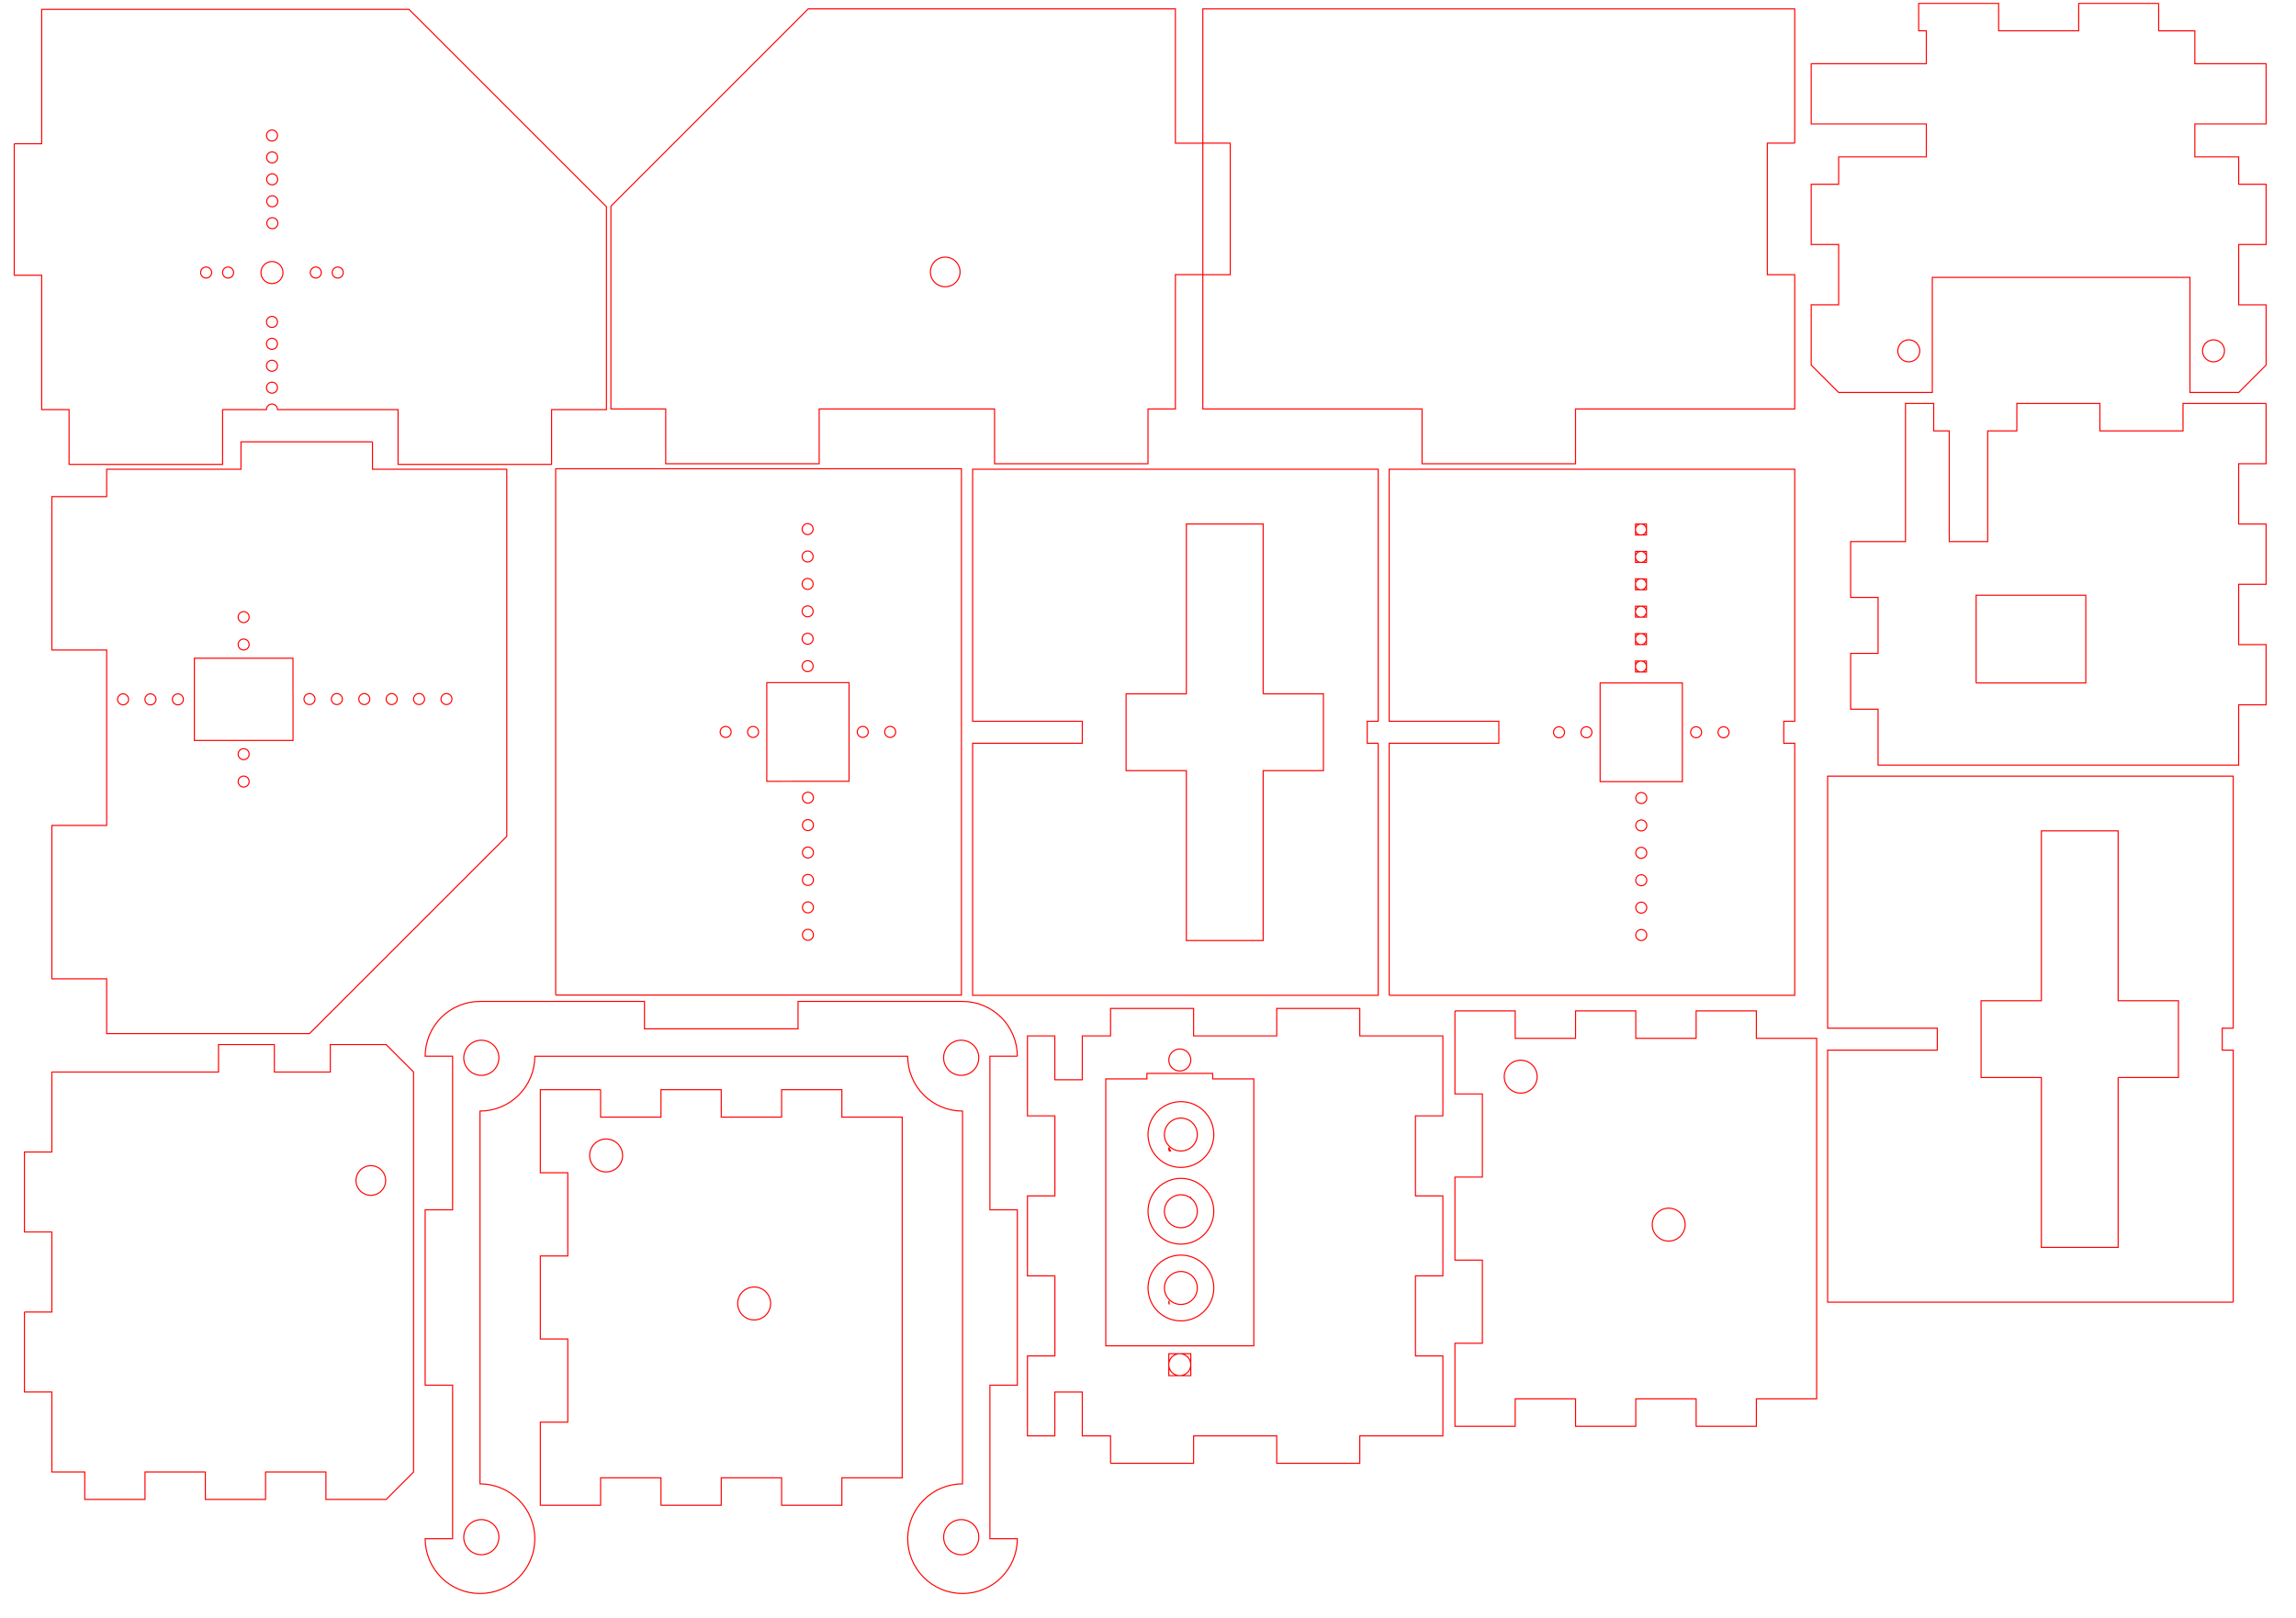 <?xml version="1.0" encoding="UTF-8" standalone="no"?>
<svg
   width="210mm"
   height="148mm"
   version="1.1"
   id="svg9"
   viewBox="0 0 793.701 559.37"
   inkscape:version="1.2.2 (b0a84865, 2022-12-01)"
   sodipodi:docname="Mass-production-type-MDF-stack-chan_A5.svg"
   xmlns:inkscape="http://www.inkscape.org/namespaces/inkscape"
   xmlns:sodipodi="http://sodipodi.sourceforge.net/DTD/sodipodi-0.dtd"
   xmlns="http://www.w3.org/2000/svg"
   xmlns:svg="http://www.w3.org/2000/svg"
   xmlns:rdf="http://www.w3.org/1999/02/22-rdf-syntax-ns#"
   xmlns:cc="http://creativecommons.org/ns#"
   xmlns:dc="http://purl.org/dc/elements/1.1/"><defs
   id="defs2" />
<sodipodi:namedview
   id="base"
   pagecolor="#ffffff"
   bordercolor="#666666"
   borderopacity="1.0"
   inkscape:pageopacity="0.0"
   inkscape:pageshadow="2"
   inkscape:zoom="1.1631358"
   inkscape:cx="328.42253"
   inkscape:cy="269.95988"
   inkscape:document-units="mm"
   inkscape:current-layer="layer1"
   inkscape:document-rotation="0"
   showgrid="true"
   inkscape:showpageshadow="2"
   inkscape:pagecheckerboard="0"
   inkscape:deskcolor="#d1d1d1"
   inkscape:window-width="1090"
   inkscape:window-height="832"
   inkscape:window-x="0"
   inkscape:window-y="25"
   inkscape:window-maximized="0">
  <inkscape:grid
     type="xygrid"
     id="grid11"
     units="mm"
     spacingx="3.78"
     spacingy="3.78"
     originx="0"
     originy="0" />
</sodipodi:namedview>



     showgrid=&quot;true&quot;
     gridspacingx=&quot;1mm&quot;
     gridspacingy=&quot;1mm&quot;
     grid_units=&quot;mm&quot;
  <inkscape:grid
   type="xygrid"
   id="grid2985"
   units="mm"
   empspacing="10"
   visible="true"
   enabled="true"
   snapvisiblegridlinesonly="true" />
<g
   inkscape:label="レイヤー 1"
   inkscape:groupmode="layer"
   id="layer1">
  <g
     id="g2016"
     transform="matrix(1.003,0,0,1.003,-605.405,-379.634)"
     style="stroke-width:0.377">
    <path
       d="m 608.504,428.039 h 9.456 v -46.307 h 54.784 3.798 3.761 3.798 9.43 1.909 3.798 11.301 3.798 3.761 3.798 22.662 l 68.039,68.035 v 24.571 41.567 3.78 h -18.898 v 18.898 h -52.913 v -18.898 h -41.567 l -0.008,-0.185 -0.026,-0.185 -0.045,-0.181 -0.064,-0.174 -0.079,-0.17 -0.094,-0.159 -0.113,-0.151 -0.125,-0.136 -0.103,-0.095 -0.033,-0.03 -0.151,-0.113 -0.159,-0.095 -0.17,-0.079 -0.174,-0.064 -0.181,-0.045 -0.185,-0.026 -0.185,-0.011 -0.151,0.009 -0.034,0.002 -0.185,0.026 -0.181,0.045 -0.174,0.064 -0.17,0.079 -0.159,0.095 -0.151,0.113 -0.033,0.03 -0.103,0.095 -0.125,0.136 -0.113,0.151 -0.095,0.159 -0.079,0.17 -0.064,0.174 -0.045,0.181 -0.026,0.185 -0.011,0.185 H 680.315 v 18.898 h -52.914 v -18.898 h -9.441 v -3.78 -42.531 h -9.456 v -45.335 m 110.154,45.744 0.136,0.125 0.151,0.113 0.159,0.094 0.17,0.079 0.174,0.064 0.181,0.045 0.185,0.026 0.185,0.008 0.185,-0.008 0.185,-0.026 0.023,-0.006 0.159,-0.04 0.174,-0.064 0.17,-0.079 0.159,-0.094 0.151,-0.113 0.136,-0.125 0.038,-0.042 0.087,-0.094 0.113,-0.151 0.095,-0.159 0.079,-0.17 0.064,-0.174 0.045,-0.181 0.026,-0.185 0.008,-0.185 -0.008,-0.185 -0.026,-0.185 -0.045,-0.181 -0.031,-0.083 -0.034,-0.091 -0.079,-0.17 -0.095,-0.159 -0.113,-0.151 -0.125,-0.136 -0.136,-0.125 -0.151,-0.113 -0.159,-0.094 -0.17,-0.079 -0.174,-0.064 -0.159,-0.04 -0.023,-0.006 -0.185,-0.026 -0.185,-0.011 -0.185,0.011 -0.185,0.026 -0.181,0.045 -0.174,0.064 -0.17,0.079 -0.159,0.094 -0.151,0.113 -0.136,0.125 -0.125,0.136 -0.076,0.101 -0.038,0.05 -0.095,0.159 -0.079,0.17 -0.034,0.091 -0.031,0.083 -0.045,0.181 -0.026,0.185 -0.011,0.185 0.011,0.185 0.026,0.185 0.045,0.181 0.064,0.174 0.079,0.17 0.095,0.159 0.113,0.151 0.086,0.094 0.038,0.042 m -6.032,0.548 0.026,-0.004 0.159,-0.023 0.181,-0.045 0.174,-0.064 0.17,-0.079 0.159,-0.094 0.151,-0.113 0.136,-0.125 0.038,-0.042 0.087,-0.094 0.113,-0.151 0.095,-0.159 0.079,-0.17 0.064,-0.174 0.045,-0.181 0.026,-0.185 0.008,-0.185 -0.008,-0.185 -0.026,-0.185 -0.045,-0.181 -0.031,-0.083 -0.034,-0.091 -0.079,-0.17 -0.095,-0.159 -0.113,-0.151 -0.125,-0.136 -0.136,-0.125 -0.151,-0.113 -0.159,-0.095 -0.17,-0.079 -0.174,-0.064 -0.181,-0.045 -0.159,-0.023 -0.026,-0.004 -0.185,-0.011 -0.185,0.011 -0.185,0.026 -0.181,0.045 -0.174,0.064 -0.17,0.079 -0.159,0.095 -0.151,0.113 -0.136,0.125 -0.125,0.136 -0.113,0.151 -0.095,0.159 -0.079,0.17 -0.034,0.091 -0.031,0.083 -0.045,0.181 -0.026,0.185 -0.011,0.185 0.011,0.185 0.026,0.185 0.045,0.181 0.064,0.174 0.079,0.17 0.095,0.159 0.113,0.151 0.086,0.094 0.038,0.042 0.136,0.125 0.151,0.113 0.159,0.094 0.17,0.079 0.174,0.064 0.181,0.045 0.185,0.026 0.185,0.008 0.185,-0.008 m -39.87,-2.075 -0.011,0.185 0.011,0.185 0.026,0.185 0.045,0.181 0.064,0.174 0.079,0.17 0.095,0.159 0.113,0.151 0.087,0.094 0.038,0.042 0.136,0.125 0.151,0.113 0.159,0.094 0.17,0.079 0.03,0.011 0.144,0.053 0.181,0.045 0.185,0.026 0.185,0.008 0.185,-0.008 0.185,-0.026 0.181,-0.045 0.174,-0.064 0.17,-0.079 0.159,-0.094 0.151,-0.113 0.034,-0.031 0.102,-0.093 0.125,-0.136 0.113,-0.151 0.095,-0.159 0.079,-0.17 0.064,-0.174 0.045,-0.181 0.026,-0.185 0.008,-0.185 -0.008,-0.185 -0.026,-0.185 -0.045,-0.181 -0.031,-0.083 -0.034,-0.091 -0.079,-0.17 -0.095,-0.159 -0.113,-0.151 -0.125,-0.136 -0.102,-0.093 -0.034,-0.031 -0.151,-0.113 -0.159,-0.094 -0.17,-0.079 -0.174,-0.064 -0.181,-0.045 -0.185,-0.026 -0.185,-0.011 -0.185,0.011 -0.185,0.026 -0.181,0.045 -0.144,0.053 -0.03,0.011 -0.17,0.079 -0.159,0.094 -0.151,0.113 -0.136,0.125 -0.125,0.136 -0.113,0.151 -0.095,0.159 -0.079,0.17 -0.034,0.091 -0.031,0.083 -0.045,0.181 -0.026,0.185 m 7.559,0 -0.011,0.185 0.011,0.185 0.026,0.185 0.045,0.181 0.064,0.174 0.079,0.17 0.095,0.159 0.113,0.151 0.086,0.094 0.038,0.042 0.136,0.125 0.151,0.113 0.159,0.094 0.17,0.079 0.174,0.064 0.038,0.009 0.144,0.036 0.185,0.026 0.185,0.008 0.185,-0.008 0.185,-0.026 0.181,-0.045 0.174,-0.064 0.17,-0.079 0.159,-0.094 0.151,-0.113 0.136,-0.125 0.038,-0.042 0.087,-0.094 0.113,-0.151 0.094,-0.159 0.079,-0.17 0.064,-0.174 0.045,-0.181 0.026,-0.185 0.008,-0.185 -0.008,-0.185 -0.026,-0.185 -0.045,-0.181 -0.031,-0.083 -0.034,-0.091 -0.079,-0.17 -0.094,-0.159 -0.113,-0.151 -0.045,-0.05 -0.079,-0.087 -0.136,-0.125 -0.151,-0.113 -0.159,-0.094 -0.17,-0.079 -0.174,-0.064 -0.181,-0.045 -0.185,-0.026 -0.185,-0.011 -0.185,0.011 -0.185,0.026 -0.144,0.036 -0.038,0.009 -0.174,0.064 -0.17,0.079 -0.159,0.094 -0.151,0.113 -0.136,0.125 -0.125,0.136 -0.113,0.151 -0.095,0.159 -0.079,0.17 -0.034,0.091 -0.031,0.083 -0.045,0.181 -0.026,0.185 m 16.857,-45.172 0.166,0.01 0.189,-0.011 0.181,-0.026 0.181,-0.045 0.178,-0.06 0.166,-0.083 0.163,-0.094 0.147,-0.11 0.14,-0.125 0.125,-0.14 0.11,-0.151 0.098,-0.159 0.079,-0.166 0.011,-0.033 0.049,-0.144 0.045,-0.181 0.026,-0.181 10e-4,-0.019 0.01,-0.17 -0.011,-0.185 -0.026,-0.185 -0.045,-0.181 -0.06,-0.174 -0.079,-0.17 -0.098,-0.159 -0.11,-0.151 -0.125,-0.136 -0.14,-0.125 -0.147,-0.113 -0.163,-0.094 -0.166,-0.079 -0.031,-0.011 -0.146,-0.053 -0.181,-0.045 -0.181,-0.026 -0.189,-0.008 -0.166,0.007 -0.019,6.9e-4 -0.185,0.026 -0.178,0.045 -0.146,0.053 -0.031,0.011 -0.17,0.079 -0.159,0.095 -0.147,0.113 -0.14,0.125 -0.125,0.136 -0.11,0.151 -0.098,0.159 -0.079,0.17 -0.064,0.174 -0.042,0.181 -0.03,0.185 -0.008,0.185 0.007,0.17 7.6e-4,0.019 0.03,0.181 0.042,0.181 0.064,0.178 0.079,0.166 0.098,0.159 0.06,0.083 0.049,0.068 0.125,0.14 0.14,0.125 0.147,0.11 0.159,0.095 0.17,0.083 0.178,0.06 0.178,0.045 0.185,0.026 0.019,10e-4 m 0.011,7.562 0.185,0.008 0.185,-0.008 0.185,-0.03 0.181,-0.045 0.174,-0.06 0.17,-0.079 0.159,-0.098 0.151,-0.11 0.136,-0.125 0.125,-0.14 0.113,-0.147 0.095,-0.163 0.064,-0.135 0.015,-0.032 0.064,-0.178 0.045,-0.178 0.003,-0.023 0.023,-0.163 0.008,-0.189 -0.008,-0.185 -0.026,-0.185 -0.045,-0.178 -0.064,-0.178 -0.079,-0.166 -0.094,-0.163 -0.113,-0.147 -0.125,-0.14 -0.136,-0.125 -0.151,-0.11 -0.012,-0.008 -0.147,-0.091 -0.17,-0.079 -0.174,-0.06 -0.181,-0.045 -0.185,-0.03 -0.185,-0.008 -0.185,0.008 -0.011,0.002 -0.174,0.028 -0.181,0.045 -0.174,0.06 -0.17,0.079 -0.147,0.091 -0.012,0.008 -0.151,0.11 -0.136,0.125 -0.129,0.14 -0.11,0.147 -0.095,0.163 -0.079,0.166 -0.064,0.178 -0.045,0.178 -0.026,0.185 -0.011,0.185 0.011,0.189 0.023,0.163 0.003,0.023 0.045,0.178 0.064,0.178 0.079,0.166 0.095,0.163 0.11,0.147 0.129,0.14 0.136,0.125 0.151,0.11 0.159,0.098 0.17,0.079 0.174,0.06 0.181,0.045 0.174,0.028 0.011,0.002 m 0.026,7.559 0.185,0.008 0.189,-0.008 0.181,-0.026 0.181,-0.045 0.178,-0.064 0.166,-0.079 0.163,-0.094 0.147,-0.113 0.14,-0.125 0.125,-0.14 0.11,-0.147 0.098,-0.159 0.034,-0.073 0.045,-0.097 0.06,-0.174 0.006,-0.023 0.04,-0.159 0.026,-0.185 0.011,-0.185 -0.011,-0.189 -0.026,-0.181 -0.045,-0.181 -0.06,-0.178 -0.079,-0.166 -0.098,-0.159 -0.11,-0.151 -0.125,-0.14 -0.068,-0.06 -0.072,-0.064 -0.147,-0.11 -0.163,-0.094 -0.166,-0.083 -0.178,-0.06 -0.181,-0.045 -0.181,-0.026 -0.189,-0.011 -0.185,0.011 -0.038,0.005 -0.147,0.021 -0.178,0.045 -0.178,0.06 -0.166,0.083 -0.163,0.094 -0.147,0.11 -0.072,0.064 -0.068,0.06 -0.125,0.14 -0.11,0.151 -0.098,0.159 -0.079,0.166 -0.06,0.178 -0.045,0.181 -0.03,0.181 -0.008,0.189 0.008,0.185 0.03,0.185 0.04,0.159 0.006,0.023 0.06,0.174 0.079,0.17 0.098,0.159 0.11,0.147 0.125,0.14 0.14,0.125 0.147,0.113 0.163,0.094 0.166,0.079 0.178,0.064 0.178,0.045 0.147,0.021 0.038,0.005 m 0.03,7.559 0.185,0.008 0.185,-0.008 0.185,-0.026 0.181,-0.045 0.174,-0.064 0.17,-0.079 0.159,-0.094 0.151,-0.113 0.136,-0.125 0.125,-0.136 0.113,-0.151 0.095,-0.159 0.008,-0.016 0.072,-0.154 0.006,-0.015 0.059,-0.159 0.045,-0.181 0.026,-0.185 0.008,-0.185 -0.008,-0.185 -0.026,-0.185 -0.045,-0.181 -0.064,-0.174 -0.079,-0.17 -0.095,-0.159 -0.113,-0.151 -0.017,-0.019 -0.107,-0.117 -0.136,-0.129 -0.151,-0.11 -0.159,-0.094 -0.17,-0.079 -0.174,-0.064 -0.181,-0.045 -0.185,-0.026 -0.185,-0.011 -0.185,0.011 -0.068,0.01 -0.117,0.017 -0.181,0.045 -0.174,0.064 -0.17,0.079 -0.159,0.094 -0.151,0.11 -0.136,0.129 -0.107,0.117 -0.017,0.019 -0.113,0.151 -0.094,0.159 -0.079,0.17 -0.064,0.174 -0.045,0.181 -0.026,0.185 -0.011,0.185 0.011,0.185 0.026,0.185 0.045,0.181 0.059,0.159 0.006,0.015 0.079,0.17 0.095,0.159 0.113,0.151 0.125,0.136 0.136,0.125 0.151,0.113 0.159,0.094 0.17,0.079 0.174,0.064 0.181,0.045 0.117,0.017 0.068,0.01 m 0.026,7.559 0.185,0.011 0.189,-0.011 0.185,-0.026 0.178,-0.045 0.178,-0.064 0.166,-0.079 0.163,-0.094 0.147,-0.11 0.14,-0.129 0.125,-0.136 0.11,-0.151 0.098,-0.159 0.002,-0.004 0.078,-0.166 0.06,-0.174 0.045,-0.181 0.03,-0.185 0.008,-0.185 -0.008,-0.185 -0.03,-0.185 -0.045,-0.181 -0.06,-0.174 -0.079,-0.17 -0.091,-0.147 -0.007,-0.011 -0.11,-0.151 -0.125,-0.136 -0.14,-0.125 -0.147,-0.113 -0.163,-0.094 -0.166,-0.079 -0.178,-0.064 -0.178,-0.045 -0.185,-0.026 -0.189,-0.008 -0.185,0.008 -0.095,0.014 -0.091,0.013 -0.178,0.045 -0.178,0.064 -0.166,0.079 -0.163,0.094 -0.147,0.113 -0.14,0.125 -0.125,0.136 -0.11,0.151 -0.007,0.011 -0.091,0.147 -0.079,0.17 -0.06,0.174 -0.045,0.181 -0.03,0.185 -0.008,0.185 0.008,0.185 0.03,0.185 0.045,0.181 0.06,0.174 0.078,0.166 0.002,0.004 0.098,0.159 0.11,0.151 0.125,0.136 0.14,0.129 0.147,0.11 0.163,0.094 0.166,0.079 0.178,0.064 0.178,0.045 0.091,0.013 0.095,0.014 m -0.095,11.335 -0.219,0.011 -0.37,0.057 -0.359,0.091 -0.351,0.125 -0.317,0.15 -0.019,0.009 -0.011,0.007 -0.026,0.016 -0.03,0.018 -0.026,0.016 -0.204,0.121 -0.019,0.011 -0.299,0.223 -0.276,0.249 -0.249,0.276 -0.223,0.299 -0.189,0.318 -0.159,0.336 -0.125,0.352 -0.091,0.359 -0.016,0.106 -0.041,0.265 -0.019,0.37 0.019,0.37 0.057,0.37 0.091,0.359 0.125,0.352 0.159,0.336 0.065,0.11 0.124,0.208 0.223,0.298 0.249,0.276 0.276,0.249 0.299,0.223 0.14,0.083 0.064,0.038 0.113,0.068 0.336,0.159 0.351,0.125 0.359,0.091 0.37,0.057 0.37,0.015 0.37,-0.015 0.37,-0.057 0.359,-0.091 0.351,-0.125 0.336,-0.159 0.11,-0.065 0.068,-0.041 0.14,-0.083 0.299,-0.223 0.276,-0.249 0.249,-0.276 0.223,-0.298 0.124,-0.208 0.065,-0.11 0.159,-0.336 0.125,-0.352 0.091,-0.359 0.004,-0.025 0.053,-0.346 0.015,-0.37 -0.015,-0.37 -0.053,-0.346 -0.004,-0.025 -0.091,-0.359 -0.125,-0.352 -0.159,-0.336 -0.189,-0.318 -0.223,-0.299 -0.249,-0.276 -0.276,-0.249 -0.299,-0.223 -0.317,-0.189 -0.004,-0.002 -0.333,-0.157 -0.351,-0.125 -0.359,-0.091 -0.37,-0.057 -0.37,-0.019 -0.151,0.008 m -0.903,45.048 0.159,0.095 0.17,0.079 0.174,0.064 0.181,0.045 0.185,0.026 0.034,10e-4 0.151,0.006 0.185,-0.008 0.185,-0.026 0.181,-0.045 0.174,-0.064 0.17,-0.079 0.159,-0.095 0.151,-0.113 0.136,-0.125 0.125,-0.136 0.113,-0.151 0.094,-0.159 0.079,-0.17 0.03,-0.082 0.034,-0.092 0.045,-0.181 0.008,-0.053 0.019,-0.132 0.008,-0.185 -0.008,-0.185 -0.026,-0.185 -0.045,-0.181 -0.064,-0.174 -0.079,-0.17 -0.094,-0.159 -0.113,-0.151 -0.125,-0.136 -0.136,-0.125 -0.151,-0.113 -0.064,-0.038 -0.095,-0.057 -0.17,-0.079 -0.174,-0.064 -0.181,-0.045 -0.185,-0.026 -0.185,-0.011 -0.185,0.011 -0.185,0.026 -0.181,0.045 -0.174,0.064 -0.17,0.079 -0.095,0.057 -0.064,0.038 -0.151,0.113 -0.136,0.125 -0.125,0.136 -0.113,0.151 -0.095,0.159 -0.079,0.17 -0.064,0.174 -0.045,0.181 -0.026,0.185 -0.011,0.185 0.011,0.185 0.019,0.132 0.008,0.053 0.045,0.181 0.064,0.174 0.079,0.17 0.095,0.159 0.113,0.151 0.125,0.136 0.136,0.125 0.087,0.065 0.064,0.048 m -0.835,-9.324 -0.011,0.185 0.008,0.136 0.003,0.049 0.026,0.185 0.045,0.181 0.064,0.174 0.079,0.17 0.095,0.159 0.037,0.049 0.076,0.102 0.125,0.136 0.136,0.125 0.151,0.113 0.159,0.094 0.17,0.079 0.174,0.064 0.181,0.045 0.185,0.026 0.034,10e-4 0.151,0.006 0.185,-0.008 0.185,-0.026 0.181,-0.045 0.174,-0.064 0.17,-0.079 0.159,-0.095 0.151,-0.113 0.136,-0.125 0.125,-0.136 0.113,-0.151 0.095,-0.159 0.079,-0.17 0.03,-0.082 0.034,-0.092 0.045,-0.181 0.026,-0.185 0.002,-0.049 0.006,-0.136 -0.008,-0.185 -0.026,-0.185 -0.045,-0.181 -0.064,-0.174 -0.079,-0.17 -0.094,-0.159 -0.113,-0.151 -0.125,-0.136 -0.136,-0.125 -0.151,-0.113 -0.159,-0.094 -0.17,-0.079 -0.123,-0.045 -0.051,-0.019 -0.181,-0.045 -0.185,-0.026 -0.185,-0.011 -0.185,0.011 -0.185,0.026 -0.181,0.045 -0.051,0.019 -0.123,0.045 -0.17,0.079 -0.159,0.094 -0.151,0.113 -0.136,0.125 -0.125,0.136 -0.113,0.151 -0.095,0.159 -0.079,0.17 -0.064,0.174 -0.045,0.181 -0.026,0.185 m -0.009,-7.419 -0.003,0.045 0.011,0.185 0.026,0.185 0.045,0.181 0.064,0.174 0.079,0.17 0.016,0.026 0.079,0.132 0.113,0.151 0.125,0.136 0.136,0.125 0.151,0.113 0.159,0.094 0.17,0.079 0.174,0.064 0.181,0.045 0.185,0.026 0.185,0.008 0.185,-0.008 0.185,-0.026 0.181,-0.045 0.174,-0.064 0.17,-0.079 0.159,-0.094 0.151,-0.113 0.136,-0.125 0.125,-0.136 0.113,-0.151 0.095,-0.159 0.079,-0.17 0.03,-0.082 0.034,-0.092 0.045,-0.181 0.026,-0.185 0.008,-0.185 -0.002,-0.045 -0.006,-0.14 -0.026,-0.185 -0.045,-0.181 -0.034,-0.092 -0.03,-0.082 -0.079,-0.17 -0.095,-0.159 -0.113,-0.151 -0.125,-0.136 -0.136,-0.125 -0.151,-0.113 -0.159,-0.094 -0.17,-0.079 -0.174,-0.064 -0.181,-0.045 -0.185,-0.026 -0.185,-0.011 -0.151,0.009 -0.034,0.002 -0.185,0.026 -0.181,0.045 -0.174,0.064 -0.17,0.079 -0.159,0.094 -0.151,0.113 -0.136,0.125 -0.125,0.136 -0.113,0.151 -0.025,0.042 -0.07,0.117 -0.079,0.17 -0.064,0.174 -0.045,0.181 -0.026,0.185 -0.009,0.14 m 2.084,-5.624 0.185,-0.026 0.181,-0.045 0.174,-0.064 0.097,-0.045 0.073,-0.034 0.159,-0.094 0.151,-0.113 0.136,-0.125 0.125,-0.136 0.113,-0.151 0.094,-0.159 0.079,-0.17 0.064,-0.174 0.045,-0.181 0.026,-0.185 0.008,-0.185 -0.008,-0.185 -0.006,-0.042 -0.02,-0.144 -0.045,-0.181 -0.034,-0.092 -0.03,-0.082 -0.079,-0.17 -0.094,-0.159 -0.113,-0.151 -0.125,-0.136 -0.136,-0.125 -0.151,-0.113 -0.159,-0.094 -0.17,-0.079 -0.174,-0.064 -0.181,-0.045 -0.185,-0.026 -0.185,-0.011 -0.151,0.009 -0.034,0.002 -0.185,0.026 -0.181,0.045 -0.174,0.064 -0.17,0.079 -0.159,0.094 -0.064,0.048 -0.087,0.065 -0.136,0.125 -0.125,0.136 -0.113,0.151 -0.095,0.159 -0.079,0.17 -0.064,0.174 -0.045,0.181 -0.02,0.144 -0.006,0.042 -0.011,0.185 0.011,0.185 0.026,0.185 0.045,0.181 0.064,0.174 0.079,0.17 0.095,0.159 0.113,0.151 0.125,0.136 0.136,0.125 0.151,0.113 0.159,0.094 0.073,0.034 0.097,0.045 0.174,0.064 0.181,0.045 0.185,0.026 0.185,0.008 0.185,-0.008"
       style="fill:none;stroke:#ff0000;stroke-width:0.377"
       id="path911" />
  </g>
  <g
     id="g2768"
     transform="matrix(0,1.003,-1.003,0,529.102,556.689)"
     style="stroke-width:0.377">
    <path
       d="m -212.032,336 h -73.697 -18.901 -1.89 -13.232 -7.559 -9.449 -9.453 -9.449 -9.449 -9.453 -18.886 V 196.157 h 18.886 3.783 5.669 3.78 5.669 3.78 5.669 3.783 5.669 3.78 5.669 3.78 3.78 13.232 1.89 3.78 1.89 13.232 3.78 3.78 5.669 3.78 5.669 3.783 5.669 3.78 5.669 3.78 5.669 3.78 18.89 v 54.803 1.89 83.15 m -92.047,-113.949 0.129,0.115 0.011,0.01 0.147,0.113 0.159,0.095 0.17,0.079 0.174,0.06 0.178,0.045 0.185,0.026 0.185,0.011 0.185,-0.011 0.185,-0.026 0.178,-0.045 0.174,-0.06 0.004,-0.002 0.166,-0.078 0.159,-0.095 0.147,-0.113 0.14,-0.125 0.125,-0.136 0.11,-0.147 0.095,-0.163 0.016,-0.034 0.063,-0.132 0.064,-0.174 0.042,-0.181 0.03,-0.181 0.008,-0.185 -0.008,-0.185 -0.03,-0.185 -0.042,-0.181 -0.064,-0.174 -0.079,-0.166 -0.095,-0.159 -0.022,-0.03 -0.088,-0.121 -0.125,-0.136 -0.14,-0.125 -0.147,-0.11 -0.159,-0.094 -0.166,-0.078 -0.004,-0.002 -0.174,-0.064 -0.178,-0.045 -0.185,-0.026 -0.185,-0.011 -0.185,0.011 -0.185,0.026 -0.178,0.045 -0.174,0.064 -0.17,0.079 -0.159,0.094 -0.147,0.11 -0.011,0.01 -0.129,0.115 -0.125,0.136 -0.11,0.151 -0.094,0.159 -0.079,0.166 -0.064,0.174 -0.042,0.181 -0.03,0.185 -0.008,0.185 0.008,0.185 0.03,0.181 0.042,0.181 0.064,0.174 0.063,0.132 0.016,0.034 0.094,0.163 0.11,0.147 0.125,0.136 m 0,9.453 0.129,0.115 0.011,0.01 0.147,0.11 0.159,0.098 0.17,0.079 0.174,0.06 0.178,0.045 0.185,0.026 0.185,0.011 0.185,-0.011 0.185,-0.026 0.178,-0.045 0.174,-0.06 0.004,-0.002 0.166,-0.078 0.159,-0.098 0.147,-0.11 0.14,-0.125 0.125,-0.136 0.088,-0.121 0.022,-0.03 0.095,-0.159 0.079,-0.166 0.064,-0.174 0.042,-0.181 0.03,-0.185 0.008,-0.185 -0.008,-0.185 -0.03,-0.181 -0.042,-0.181 -0.064,-0.174 -0.063,-0.132 -0.016,-0.034 -0.095,-0.159 -0.11,-0.151 -0.125,-0.136 -0.14,-0.125 -0.147,-0.11 -0.159,-0.098 -0.166,-0.078 -0.004,-0.002 -0.174,-0.06 -0.178,-0.045 -0.185,-0.026 -0.185,-0.011 -0.185,0.011 -0.185,0.026 -0.178,0.045 -0.174,0.06 -0.17,0.079 -0.159,0.098 -0.147,0.11 -0.011,0.01 -0.129,0.115 -0.125,0.136 -0.11,0.151 -0.094,0.159 -0.016,0.034 -0.063,0.132 -0.064,0.174 -0.042,0.181 -0.03,0.181 -0.008,0.185 0.008,0.185 0.03,0.185 0.042,0.181 0.064,0.174 0.079,0.166 0.094,0.159 0.11,0.151 0.125,0.136 m 23.293,19.313 0.057,0.02 0.121,0.044 0.178,0.045 0.185,0.026 0.185,0.008 0.185,-0.008 0.181,-0.026 0.181,-0.045 0.174,-0.064 0.17,-0.079 0.159,-0.095 0.147,-0.11 0.068,-0.062 0.068,-0.062 0.125,-0.14 0.113,-0.147 0.094,-0.159 0.079,-0.17 0.06,-0.174 0.045,-0.178 0.026,-0.185 0.011,-0.185 -0.011,-0.185 -0.026,-0.185 -0.009,-0.038 -0.035,-0.14 -0.06,-0.174 -0.079,-0.17 -0.094,-0.159 -0.113,-0.147 -0.125,-0.14 -0.068,-0.062 -0.068,-0.062 -0.147,-0.11 -0.159,-0.094 -0.17,-0.079 -0.174,-0.064 -0.181,-0.045 -0.181,-0.026 -0.185,-0.008 -0.185,0.008 -0.185,0.026 -0.178,0.045 -0.121,0.044 -0.057,0.02 -0.166,0.079 -0.159,0.094 -0.147,0.11 -0.14,0.125 -0.125,0.14 -0.11,0.147 -0.095,0.159 -0.079,0.17 -0.064,0.174 -0.035,0.14 -0.01,0.038 -0.026,0.185 -0.008,0.185 0.008,0.185 0.026,0.185 0.045,0.178 0.064,0.174 0.079,0.17 0.095,0.159 0.11,0.147 0.125,0.14 0.14,0.125 0.086,0.064 0.061,0.045 0.159,0.095 0.166,0.079 m 9.626,0.064 0.106,0.026 0.076,0.019 0.181,0.026 0.185,0.008 0.185,-0.008 0.185,-0.026 0.178,-0.045 0.174,-0.064 0.17,-0.079 0.159,-0.095 0.147,-0.11 0.14,-0.125 0.125,-0.14 0.03,-0.041 0.079,-0.107 0.094,-0.159 0.079,-0.17 0.064,-0.174 0.045,-0.178 0.026,-0.185 0.008,-0.185 -0.008,-0.185 -0.026,-0.185 -0.01,-0.038 -0.035,-0.14 -0.064,-0.174 -0.079,-0.17 -0.094,-0.159 -0.079,-0.107 -0.03,-0.041 -0.125,-0.14 -0.14,-0.125 -0.147,-0.11 -0.159,-0.094 -0.17,-0.079 -0.174,-0.064 -0.178,-0.045 -0.185,-0.026 -0.185,-0.008 -0.185,0.008 -0.181,0.026 -0.076,0.019 -0.106,0.026 -0.174,0.064 -0.17,0.079 -0.159,0.094 -0.147,0.11 -0.136,0.125 -0.125,0.14 -0.113,0.147 -0.095,0.159 -0.079,0.17 -0.06,0.174 -0.035,0.14 -0.009,0.038 -0.03,0.185 -0.008,0.185 0.008,0.185 0.03,0.185 0.045,0.178 0.06,0.174 0.079,0.17 0.095,0.159 0.113,0.147 0.125,0.14 0.136,0.125 0.086,0.064 0.061,0.045 0.159,0.095 0.17,0.079 0.174,0.064 m 8.799,-0.348 0.089,0.064 0.063,0.045 0.159,0.095 0.166,0.079 0.174,0.064 0.181,0.045 0.151,0.022 0.03,0.005 0.185,0.008 0.185,-0.008 0.185,-0.026 0.181,-0.045 0.174,-0.064 0.166,-0.079 0.159,-0.095 0.062,-0.045 0.089,-0.064 0.136,-0.125 0.125,-0.14 0.11,-0.147 0.094,-0.159 0.079,-0.17 0.064,-0.174 0.045,-0.178 0.026,-0.185 0.011,-0.185 -0.011,-0.185 -0.026,-0.185 -0.01,-0.038 -0.035,-0.14 -0.064,-0.174 -0.026,-0.057 -0.053,-0.113 -0.094,-0.159 -0.11,-0.147 -0.125,-0.14 -0.136,-0.125 -0.151,-0.11 -0.159,-0.094 -0.166,-0.079 -0.174,-0.064 -0.181,-0.045 -0.185,-0.026 -0.185,-0.008 -0.185,0.008 -0.03,0.005 -0.151,0.022 -0.181,0.045 -0.174,0.064 -0.166,0.079 -0.159,0.094 -0.151,0.11 -0.136,0.125 -0.125,0.14 -0.11,0.147 -0.098,0.159 -0.079,0.17 -0.06,0.174 -0.035,0.14 -0.009,0.038 -0.026,0.185 -0.011,0.185 0.011,0.185 0.026,0.185 0.045,0.178 0.06,0.174 0.079,0.17 0.098,0.159 0.11,0.147 0.125,0.14 0.136,0.125 m 10.466,0.419 0.185,0.008 0.008,-2.8e-4 0.178,-0.007 0.181,-0.026 0.181,-0.045 0.174,-0.064 0.166,-0.079 0.163,-0.095 0.061,-0.045 0.086,-0.064 0.136,-0.125 0.125,-0.14 0.113,-0.147 0.095,-0.159 0.079,-0.17 0.06,-0.174 0.045,-0.178 0.026,-0.185 0.011,-0.185 -0.011,-0.185 -0.026,-0.185 -0.01,-0.038 -0.035,-0.14 -0.06,-0.174 -0.079,-0.17 -0.094,-0.159 -0.113,-0.147 -0.125,-0.14 -0.136,-0.125 -0.147,-0.11 -0.163,-0.095 -0.166,-0.079 -0.174,-0.064 -0.181,-0.045 -0.181,-0.026 -0.178,-0.007 -0.008,-3.5e-4 -0.185,0.008 -0.185,0.026 -0.178,0.045 -0.178,0.064 -0.166,0.079 -0.068,0.041 -0.091,0.054 -0.147,0.11 -0.14,0.125 -0.125,0.14 -0.11,0.147 -0.094,0.159 -0.079,0.17 -0.064,0.174 -0.035,0.14 -0.009,0.038 -0.026,0.185 -0.008,0.185 0.008,0.185 0.026,0.185 0.045,0.178 0.064,0.174 0.079,0.17 0.094,0.159 0.11,0.147 0.125,0.14 0.14,0.125 0.086,0.064 0.061,0.045 0.159,0.095 0.166,0.079 0.178,0.064 0.178,0.045 0.185,0.026 m 9.449,0 0.185,0.008 0.185,-0.008 0.049,-0.007 0.136,-0.019 0.178,-0.045 0.174,-0.064 0.17,-0.079 0.159,-0.095 0.061,-0.045 0.086,-0.064 0.14,-0.125 0.125,-0.14 0.11,-0.147 0.094,-0.159 0.079,-0.17 0.064,-0.174 0.045,-0.178 0.026,-0.185 0.008,-0.185 -0.008,-0.185 -0.026,-0.185 -0.009,-0.038 -0.035,-0.14 -0.064,-0.174 -0.079,-0.17 -0.095,-0.159 -0.11,-0.147 -0.125,-0.14 -0.14,-0.125 -0.147,-0.11 -0.159,-0.094 -0.17,-0.079 -0.174,-0.064 -0.178,-0.045 -0.136,-0.019 -0.049,-0.007 -0.185,-0.008 -0.185,0.008 -0.181,0.026 -0.181,0.045 -0.174,0.064 -0.17,0.079 -0.159,0.094 -0.147,0.11 -0.14,0.125 -0.121,0.14 -0.113,0.147 -0.094,0.159 -0.034,0.073 -0.045,0.097 -0.06,0.174 -0.035,0.14 -0.01,0.038 -0.03,0.185 -0.008,0.185 0.008,0.185 0.03,0.185 0.045,0.178 0.06,0.174 0.079,0.17 0.094,0.159 0.113,0.147 0.121,0.14 0.14,0.125 0.086,0.064 0.061,0.045 0.159,0.095 0.17,0.079 0.174,0.064 0.181,0.045 0.181,0.026 m 8.066,-0.832 0.095,0.127 0.015,0.02 0.125,0.14 0.136,0.125 0.151,0.11 0.159,0.095 0.166,0.079 0.174,0.064 0.181,0.045 0.181,0.026 0.185,0.008 0.185,-0.008 0.185,-0.026 0.091,-0.023 0.091,-0.023 0.174,-0.064 0.166,-0.079 0.159,-0.095 0.063,-0.045 0.089,-0.064 0.136,-0.125 0.125,-0.14 0.11,-0.147 0.095,-0.159 0.079,-0.17 0.064,-0.174 0.045,-0.178 0.026,-0.185 0.008,-0.185 -0.008,-0.185 -0.026,-0.185 -0.009,-0.038 -0.035,-0.14 -0.064,-0.174 -0.079,-0.17 -0.095,-0.159 -0.11,-0.147 -0.125,-0.14 -0.136,-0.125 -0.151,-0.11 -0.159,-0.094 -0.166,-0.079 -0.174,-0.064 -0.091,-0.023 -0.091,-0.023 -0.185,-0.026 -0.185,-0.008 -0.185,0.008 -0.181,0.026 -0.181,0.045 -0.174,0.064 -0.166,0.079 -0.159,0.094 -0.151,0.11 -0.136,0.125 -0.125,0.14 -0.015,0.02 -0.095,0.127 -0.098,0.159 -0.079,0.17 -0.06,0.174 -0.035,0.14 -0.01,0.038 -0.026,0.185 -0.011,0.185 0.011,0.185 0.026,0.185 0.045,0.178 0.06,0.174 0.079,0.17 0.098,0.159 m -69.698,19.189 0.129,0.115 0.011,0.01 0.147,0.11 0.159,0.098 0.17,0.079 0.174,0.06 0.178,0.045 0.185,0.026 0.185,0.011 0.185,-0.011 0.185,-0.026 0.178,-0.045 0.174,-0.06 0.004,-0.002 0.166,-0.078 0.159,-0.098 0.147,-0.11 0.14,-0.125 0.125,-0.136 0.11,-0.151 0.094,-0.159 0.079,-0.166 0.064,-0.174 0.042,-0.181 0.03,-0.181 0.006,-0.147 0.002,-0.038 -0.008,-0.185 -0.03,-0.185 -0.042,-0.181 -0.064,-0.174 -0.079,-0.166 -0.094,-0.159 -0.11,-0.151 -0.125,-0.136 -0.14,-0.125 -0.147,-0.11 -0.159,-0.098 -0.166,-0.078 -0.004,-0.002 -0.174,-0.06 -0.178,-0.045 -0.185,-0.026 -0.185,-0.011 -0.185,0.011 -0.185,0.026 -0.178,0.045 -0.174,0.06 -0.17,0.079 -0.159,0.098 -0.147,0.11 -0.011,0.01 -0.129,0.115 -0.125,0.136 -0.11,0.151 -0.094,0.159 -0.079,0.166 -0.064,0.174 -0.042,0.181 -0.03,0.185 -0.008,0.185 0.002,0.038 0.006,0.147 0.03,0.181 0.042,0.181 0.064,0.174 0.079,0.166 0.094,0.159 0.11,0.151 0.125,0.136 m 0,9.453 0.129,0.115 0.011,0.01 0.147,0.11 0.159,0.095 0.17,0.079 0.174,0.064 0.178,0.045 0.185,0.026 0.185,0.008 0.185,-0.008 0.185,-0.026 0.178,-0.045 0.174,-0.064 0.004,-0.002 0.166,-0.078 0.159,-0.095 0.147,-0.11 0.14,-0.125 0.125,-0.136 0.11,-0.151 0.094,-0.159 0.079,-0.166 0.064,-0.174 0.042,-0.181 0.017,-0.106 0.013,-0.079 0.008,-0.185 -0.008,-0.185 -0.03,-0.181 -0.042,-0.181 -0.064,-0.174 -0.079,-0.166 -0.094,-0.163 -0.11,-0.147 -0.125,-0.136 -0.14,-0.125 -0.147,-0.113 -0.159,-0.094 -0.008,-0.004 -0.162,-0.076 -0.174,-0.06 -0.178,-0.045 -0.185,-0.026 -0.185,-0.011 -0.185,0.011 -0.185,0.026 -0.178,0.045 -0.174,0.06 -0.162,0.076 -0.008,0.004 -0.159,0.094 -0.147,0.113 -0.011,0.01 -0.129,0.115 -0.125,0.136 -0.11,0.147 -0.094,0.163 -0.079,0.166 -0.064,0.174 -0.042,0.181 -0.03,0.181 -0.008,0.185 0.008,0.185 0.013,0.079 0.017,0.106 0.042,0.181 0.064,0.174 0.079,0.166 0.094,0.159 0.11,0.151 0.125,0.136 m -23.15,-29.042 0.057,0.163 0.004,0.011 0.079,0.17 0.094,0.159 0.113,0.147 0.125,0.14 0.136,0.125 0.147,0.11 0.159,0.094 0.17,0.079 0.174,0.064 0.181,0.045 0.181,0.026 0.185,0.008 0.185,-0.008 0.185,-0.026 0.178,-0.045 0.178,-0.064 0.166,-0.079 0.159,-0.094 0.147,-0.11 0.042,-0.038 0.098,-0.087 0.125,-0.14 0.11,-0.147 0.095,-0.159 0.079,-0.17 0.064,-0.174 0.045,-0.178 0.026,-0.185 0.008,-0.185 -0.008,-0.185 -0.026,-0.185 -0.035,-0.14 -0.01,-0.038 -0.064,-0.174 -0.079,-0.17 -0.095,-0.159 -0.11,-0.147 -0.125,-0.14 -0.14,-0.125 -0.147,-0.11 -0.159,-0.095 -0.166,-0.079 -0.178,-0.064 -0.178,-0.045 -0.185,-0.026 -0.185,-0.008 -0.185,0.008 -0.181,0.026 -0.181,0.045 -0.174,0.064 -0.17,0.079 -0.159,0.095 -0.147,0.11 -0.136,0.125 -0.125,0.14 -0.113,0.147 -0.094,0.159 -0.079,0.17 -0.004,0.011 -0.057,0.163 -0.009,0.038 -0.035,0.14 -0.026,0.185 -0.011,0.185 0.011,0.185 0.026,0.185 0.045,0.178 m -7.827,1.334 0.144,0.006 0.042,0.002 0.185,-0.008 0.181,-0.026 0.181,-0.045 0.174,-0.064 0.17,-0.079 0.159,-0.094 0.147,-0.11 0.041,-0.038 0.095,-0.087 0.125,-0.14 0.113,-0.147 0.095,-0.159 0.079,-0.17 0.06,-0.174 0.045,-0.178 0.03,-0.185 0.008,-0.185 -0.008,-0.185 -0.03,-0.185 -0.035,-0.14 -0.009,-0.038 -0.06,-0.174 -0.079,-0.17 -0.095,-0.159 -0.113,-0.147 -0.125,-0.14 -0.136,-0.125 -0.147,-0.11 -0.125,-0.074 -0.034,-0.02 -0.17,-0.079 -0.174,-0.064 -0.181,-0.045 -0.181,-0.026 -0.185,-0.008 -0.042,0.002 -0.144,0.006 -0.185,0.026 -0.178,0.045 -0.174,0.064 -0.17,0.079 -0.159,0.095 -0.147,0.11 -0.14,0.125 -0.125,0.14 -0.11,0.147 -0.094,0.159 -0.079,0.17 -0.064,0.174 -0.01,0.038 -0.035,0.14 -0.026,0.185 -0.008,0.185 0.008,0.185 0.026,0.185 0.045,0.178 0.064,0.174 0.079,0.17 0.094,0.159 0.11,0.147 0.125,0.14 0.098,0.087 0.042,0.038 0.147,0.11 0.159,0.094 0.17,0.079 0.174,0.064 0.178,0.045 0.185,0.026 m -9.634,-0.026 0.102,0.015 0.083,0.012 0.185,0.008 0.185,-0.008 0.181,-0.026 0.181,-0.045 0.174,-0.064 0.166,-0.079 0.159,-0.094 0.151,-0.11 0.136,-0.125 0.125,-0.14 0.11,-0.147 0.098,-0.159 0.079,-0.17 0.06,-0.174 0.045,-0.178 0.026,-0.185 0.011,-0.185 -0.011,-0.185 -0.026,-0.185 -0.045,-0.178 -0.06,-0.174 -0.079,-0.17 -0.098,-0.159 -0.11,-0.147 -0.125,-0.14 -0.136,-0.125 -0.151,-0.11 -0.159,-0.095 -0.166,-0.079 -0.174,-0.064 -0.181,-0.045 -0.181,-0.026 -0.185,-0.008 -0.185,0.008 -0.083,0.012 -0.102,0.015 -0.181,0.045 -0.174,0.064 -0.166,0.079 -0.159,0.095 -0.151,0.11 -0.136,0.125 -0.125,0.14 -0.11,0.147 -0.095,0.159 -0.079,0.17 -0.064,0.174 -0.01,0.038 -0.035,0.14 -0.026,0.185 -0.011,0.185 0.011,0.185 0.026,0.185 0.045,0.178 0.064,0.174 0.079,0.17 0.094,0.159 0.11,0.147 0.125,0.14 0.095,0.087 0.041,0.038 0.151,0.11 0.159,0.094 0.166,0.079 0.174,0.064 0.181,0.045 m -9.63,-0.045 0.057,0.014 0.125,0.031 0.181,0.026 0.185,0.008 0.185,-0.008 0.185,-0.026 0.178,-0.045 0.178,-0.064 0.166,-0.079 0.159,-0.094 0.147,-0.11 0.042,-0.038 0.098,-0.087 0.125,-0.14 0.11,-0.147 0.094,-0.159 0.079,-0.17 0.064,-0.174 0.045,-0.178 0.026,-0.185 0.008,-0.185 -0.008,-0.185 -0.026,-0.185 -0.035,-0.14 -0.009,-0.038 -0.064,-0.174 -0.079,-0.17 -0.094,-0.159 -0.11,-0.147 -0.019,-0.021 -0.106,-0.119 -0.14,-0.125 -0.147,-0.11 -0.159,-0.095 -0.166,-0.079 -0.178,-0.064 -0.178,-0.045 -0.185,-0.026 -0.185,-0.008 -0.185,0.008 -0.181,0.026 -0.125,0.031 -0.057,0.014 -0.174,0.064 -0.17,0.079 -0.159,0.095 -0.147,0.11 -0.136,0.125 -0.125,0.14 -0.113,0.147 -0.094,0.159 -0.079,0.17 -0.06,0.174 -0.01,0.038 -0.035,0.14 -0.026,0.185 -0.011,0.185 0.011,0.185 0.026,0.185 0.045,0.178 0.06,0.174 0.079,0.17 0.094,0.159 0.113,0.147 0.125,0.14 0.095,0.087 0.041,0.038 0.147,0.11 0.159,0.094 0.17,0.079 0.174,0.064 m -9.623,-0.064 0.004,0.001 0.17,0.063 0.178,0.045 0.185,0.026 0.185,0.008 0.185,-0.008 0.181,-0.026 0.181,-0.045 0.174,-0.064 0.17,-0.079 0.159,-0.094 0.147,-0.11 0.019,-0.017 0.117,-0.107 0.125,-0.14 0.113,-0.147 0.094,-0.159 0.079,-0.17 0.06,-0.174 0.045,-0.178 0.03,-0.185 0.008,-0.185 -0.008,-0.185 -0.03,-0.185 -0.036,-0.14 -0.009,-0.038 -0.06,-0.174 -0.079,-0.17 -0.094,-0.159 -0.113,-0.147 -0.125,-0.14 -0.117,-0.107 -0.019,-0.017 -0.147,-0.11 -0.159,-0.095 -0.17,-0.079 -0.174,-0.064 -0.181,-0.045 -0.181,-0.026 -0.185,-0.008 -0.185,0.008 -0.185,0.026 -0.178,0.045 -0.17,0.063 -0.004,0.001 -0.17,0.079 -0.159,0.095 -0.147,0.11 -0.14,0.125 -0.125,0.14 -0.11,0.147 -0.094,0.159 -0.079,0.17 -0.064,0.174 -0.009,0.038 -0.035,0.14 -0.026,0.185 -0.008,0.185 0.008,0.185 0.026,0.185 0.045,0.178 0.064,0.174 0.079,0.17 0.094,0.159 0.11,0.147 0.125,0.14 0.098,0.087 0.042,0.038 0.147,0.11 0.159,0.094 0.17,0.079 m -9.778,-0.174 0.106,0.063 0.053,0.031 0.166,0.079 0.174,0.064 0.181,0.045 0.185,0.026 0.185,0.008 0.185,-0.008 0.181,-0.026 0.181,-0.045 0.174,-0.064 0.166,-0.079 0.102,-0.061 0.057,-0.034 0.151,-0.11 0.136,-0.125 0.125,-0.14 0.11,-0.147 0.098,-0.159 0.079,-0.17 0.06,-0.174 0.045,-0.178 0.026,-0.185 0.011,-0.185 -0.011,-0.185 -0.026,-0.185 -0.036,-0.14 -0.009,-0.038 -0.06,-0.174 -0.079,-0.17 -0.098,-0.159 -0.11,-0.147 -0.125,-0.14 -0.136,-0.125 -0.151,-0.11 -0.057,-0.034 -0.102,-0.061 -0.166,-0.079 -0.174,-0.064 -0.181,-0.045 -0.181,-0.026 -0.185,-0.008 -0.185,0.008 -0.185,0.026 -0.181,0.045 -0.174,0.064 -0.166,0.079 -0.053,0.031 -0.106,0.063 -0.151,0.11 -0.136,0.125 -0.125,0.14 -0.11,0.147 -0.094,0.159 -0.079,0.17 -0.064,0.174 -0.009,0.038 -0.035,0.14 -0.026,0.185 -0.011,0.185 0.011,0.185 0.026,0.185 0.045,0.178 0.064,0.174 0.079,0.17 0.095,0.159 0.11,0.147 0.125,0.14 0.136,0.125 0.151,0.11 m 69.09,-15.851 h -1.89 -13.232 v 16.169 12.185 h 13.232 1.89 3.78 15.122 V 252.852 234.895 h -13.232 -5.669"
       style="fill:none;stroke:#ff0000;stroke-width:0.377"
       id="path2389" />
  </g>
  <path
     d="m 415.804,94.954 h -9.484 v 4.191 38.449 3.789 h -9.462 v 18.946 H 343.808 v -18.946 h -60.628 v 18.946 H 253.056 230.131 V 141.383 H 211.185 V 137.594 71.286 L 279.395,3.076 h 42.235 10.25 74.44 V 49.502 h 9.484 v 45.452 m -89.551,4.164 0.504,0.027 0.504,-0.027 0.496,-0.076 0.489,-0.121 0.474,-0.167 0.068,-0.032 0.386,-0.184 0.428,-0.258 0.405,-0.303 0.371,-0.337 0.337,-0.371 0.004,-0.008 0.297,-0.398 0.258,-0.428 0.216,-0.455 0.167,-0.474 0.125,-0.489 0.072,-0.496 0.023,-0.504 -0.023,-0.504 -0.019,-0.133 -0.053,-0.364 -0.125,-0.489 -0.167,-0.474 -0.216,-0.455 -0.258,-0.428 -0.303,-0.405 -0.337,-0.371 -0.371,-0.341 -0.405,-0.299 -0.422,-0.254 -0.008,-0.004 -0.386,-0.184 -0.068,-0.032 -0.474,-0.167 -0.489,-0.125 -0.496,-0.072 -0.504,-0.027 -0.504,0.027 -0.496,0.072 -0.489,0.125 -0.474,0.167 -0.455,0.216 -0.008,0.004 -0.422,0.254 -0.405,0.299 -0.371,0.341 -0.337,0.371 -0.303,0.405 -0.258,0.428 -0.216,0.455 -0.167,0.474 -0.125,0.489 -0.053,0.364 -0.019,0.133 -0.027,0.504 0.027,0.504 0.072,0.496 0.125,0.489 0.167,0.474 0.216,0.455 0.258,0.428 0.297,0.398 0.008,0.008 0.337,0.371 0.371,0.337 0.405,0.303 0.428,0.258 0.455,0.216 0.474,0.167 0.489,0.121 0.496,0.076"
     style="fill:none;stroke:#ff0000;stroke-width:0.378"
     id="path3141" />
  <path
     d="m 620.423,49.487 h -3.031 -6.449 v 45.49 h 6.449 3.031 v 42.621 3.789 h -3.031 -18.946 -53.807 V 160.333 H 491.589 V 141.387 H 431.719 415.804 v -3.789 -42.621 h 9.481 V 49.487 h -9.481 V 3.08 h 9.481 6.434 166.727 12.497 6.449 3.031 V 49.487"
     style="fill:none;stroke:#ff0000;stroke-width:0.378"
     id="path3939"
     sodipodi:nodetypes="ccccccccccccccccccccccccccccc" />
  <path
     d="m 128.761,152.744 v 9.484 h 46.426 v 75.774 1.792 3.789 1.997 43.573 l -68.21,68.21 H 101.3 82.35 80.456 67.19 59.611 50.138 40.669 36.879 V 338.417 H 17.933 V 323.26 285.367 H 36.879 V 239.896 238.002 224.739 H 17.933 v -53.049 h 18.946 v -9.462 h 3.789 26.521 16.119 v -9.484 h 45.452 m -23.592,88.396 -0.017,0.068 -0.028,0.11 -0.027,0.186 -0.008,0.186 0.008,0.186 0.027,0.186 0.045,0.178 0.065,0.174 0.08,0.17 0.095,0.159 0.11,0.148 0.125,0.14 0.132,0.117 0.008,0.01 0.148,0.11 0.159,0.094 0.133,0.063 0.034,0.015 0.178,0.064 0.178,0.045 0.186,0.026 0.186,0.01 0.186,-0.01 0.182,-0.026 0.182,-0.045 0.174,-0.064 0.171,-0.079 0.159,-0.094 0.125,-0.093 0.023,-0.015 0.008,-0.01 0.128,-0.117 0.125,-0.14 0.114,-0.148 0.095,-0.159 0.08,-0.17 0.061,-0.174 0.045,-0.178 0.027,-0.186 0.011,-0.186 -0.011,-0.186 -0.027,-0.186 -0.028,-0.11 -0.017,-0.068 -0.061,-0.174 -0.08,-0.17 -0.095,-0.159 -0.114,-0.148 -0.125,-0.14 -0.136,-0.125 -0.023,-0.015 -0.125,-0.093 -0.159,-0.094 -0.171,-0.079 -0.174,-0.064 -0.182,-0.045 -0.182,-0.026 -0.186,-0.01 -0.186,0.01 -0.186,0.026 -0.178,0.045 -0.178,0.064 -0.034,0.015 -0.133,0.063 -0.159,0.095 -0.148,0.11 -0.14,0.125 -0.125,0.14 -0.11,0.148 -0.095,0.159 -0.08,0.17 -0.065,0.174 m 9.477,0 -0.017,0.068 -0.028,0.11 -0.03,0.186 -0.008,0.186 0.008,0.186 0.03,0.186 0.045,0.178 0.061,0.174 0.08,0.171 0.095,0.159 0.114,0.148 0.125,0.14 0.128,0.117 0.008,0.01 0.148,0.11 0.159,0.094 0.17,0.079 0.174,0.064 h 0.015 l 0.167,0.042 0.182,0.026 0.186,0.01 0.186,-0.01 0.186,-0.026 0.178,-0.045 0.174,-0.064 0.171,-0.079 0.159,-0.094 0.148,-0.11 0.009,-0.01 0.132,-0.117 0.125,-0.14 0.11,-0.148 0.095,-0.159 0.08,-0.171 0.065,-0.174 0.045,-0.178 0.027,-0.186 0.008,-0.186 -0.008,-0.186 -0.027,-0.186 -0.028,-0.11 -0.017,-0.068 -0.064,-0.174 -0.08,-0.17 -0.095,-0.159 -0.11,-0.148 -0.06,-0.068 -0.065,-0.072 -0.14,-0.125 -0.148,-0.11 -0.159,-0.094 -0.171,-0.079 -0.174,-0.064 -0.178,-0.045 -0.186,-0.026 -0.186,-0.01 -0.186,0.01 -0.182,0.026 -0.167,0.042 h -0.015 l -0.174,0.064 -0.17,0.079 -0.159,0.094 -0.148,0.11 -0.136,0.125 -0.125,0.14 -0.114,0.148 -0.095,0.159 -0.08,0.171 -0.06,0.174 m 9.473,0 -0.017,0.068 -0.028,0.11 -0.027,0.186 -0.011,0.186 0.011,0.186 0.027,0.186 0.045,0.178 0.061,0.174 0.08,0.171 0.099,0.159 0.11,0.148 0.125,0.14 0.128,0.117 0.008,0.01 0.152,0.11 0.159,0.095 0.167,0.079 0.174,0.064 0.182,0.045 0.061,0.01 0.121,0.019 0.186,0.01 0.186,-0.01 0.186,-0.026 0.182,-0.045 0.174,-0.064 0.167,-0.079 0.159,-0.094 0.152,-0.11 0.008,-0.01 0.128,-0.117 0.125,-0.14 0.11,-0.148 0.057,-0.095 0.038,-0.063 0.08,-0.17 0.064,-0.174 0.045,-0.178 0.027,-0.186 0.011,-0.186 -0.011,-0.186 -0.027,-0.186 -0.045,-0.178 -0.064,-0.174 -0.08,-0.171 -0.038,-0.063 -0.057,-0.095 -0.11,-0.148 -0.125,-0.14 -0.136,-0.125 -0.152,-0.11 -0.159,-0.095 -0.167,-0.079 -0.174,-0.064 -0.182,-0.045 -0.186,-0.026 -0.186,-0.01 -0.186,0.01 -0.121,0.019 -0.061,0.01 -0.182,0.045 -0.174,0.064 -0.167,0.079 -0.159,0.094 -0.152,0.11 -0.136,0.125 -0.125,0.14 -0.11,0.148 -0.099,0.159 -0.08,0.171 -0.061,0.174 m 9.473,0 -0.017,0.068 -0.028,0.11 -0.027,0.186 -0.008,0.186 0.008,0.186 0.027,0.186 0.045,0.178 0.065,0.174 0.08,0.171 0.095,0.159 0.11,0.148 0.125,0.14 0.132,0.117 0.008,0.01 0.148,0.11 0.159,0.095 0.167,0.079 0.178,0.064 0.178,0.045 0.186,0.026 h 0.102 0.083 l 0.186,-0.01 0.182,-0.026 0.182,-0.045 0.174,-0.064 0.171,-0.079 0.159,-0.094 0.148,-0.11 0.008,-0.01 0.128,-0.117 0.125,-0.14 0.114,-0.148 0.095,-0.159 0.08,-0.17 0.061,-0.174 0.045,-0.178 0.027,-0.186 0.011,-0.186 -0.011,-0.186 -0.027,-0.186 -0.028,-0.11 -0.017,-0.068 -0.061,-0.174 -0.08,-0.171 -0.095,-0.159 -0.114,-0.148 -0.125,-0.14 -0.136,-0.125 -0.148,-0.11 -0.159,-0.094 h -0.008 l -0.163,-0.076 -0.174,-0.064 -0.182,-0.045 -0.182,-0.026 -0.186,-0.01 h -0.083 -0.102 l -0.186,0.026 -0.178,0.045 -0.178,0.064 -0.167,0.079 -0.159,0.094 -0.148,0.11 -0.14,0.125 -0.125,0.14 -0.11,0.148 -0.095,0.159 -0.08,0.171 -0.065,0.174 m 9.401,0.364 -0.007,0.186 0.007,0.186 0.03,0.186 0.045,0.178 0.015,0.043 0.045,0.131 0.08,0.171 0.095,0.159 0.114,0.148 0.125,0.14 0.128,0.117 0.008,0.01 0.148,0.11 0.159,0.095 0.171,0.079 0.174,0.064 0.182,0.045 0.182,0.027 0.186,0.01 0.144,-0.01 h 0.042 l 0.186,-0.026 0.178,-0.045 0.174,-0.064 0.171,-0.079 0.159,-0.094 0.148,-0.11 0.008,-0.01 0.132,-0.117 0.125,-0.14 0.11,-0.148 0.095,-0.159 0.08,-0.171 0.065,-0.174 0.045,-0.178 0.026,-0.186 0.008,-0.186 -0.008,-0.186 -0.026,-0.186 -0.028,-0.11 -0.017,-0.068 -0.065,-0.174 -0.08,-0.171 -0.095,-0.159 -0.11,-0.148 -0.125,-0.14 -0.14,-0.125 -0.148,-0.11 -0.159,-0.094 -0.171,-0.079 -0.174,-0.064 -0.178,-0.045 -0.186,-0.026 h -0.042 l -0.144,-0.01 -0.186,0.01 -0.182,0.026 -0.182,0.045 -0.174,0.064 -0.171,0.079 -0.159,0.094 -0.148,0.11 -0.136,0.125 -0.125,0.14 -0.114,0.148 -0.095,0.159 -0.08,0.171 -0.045,0.131 -0.015,0.043 -0.045,0.178 -0.03,0.186 m 9.549,-0.364 -0.017,0.068 -0.028,0.11 -0.026,0.186 -0.011,0.186 0.011,0.186 0.026,0.186 0.045,0.178 0.061,0.174 0.08,0.17 0.099,0.159 0.11,0.148 0.125,0.14 0.128,0.117 0.008,0.01 0.152,0.11 0.159,0.094 0.167,0.079 0.174,0.064 0.182,0.045 0.182,0.026 0.186,0.01 0.186,-0.01 0.186,-0.026 0.182,-0.045 0.174,-0.064 0.167,-0.079 0.159,-0.094 0.152,-0.11 0.008,-0.01 0.128,-0.117 0.125,-0.14 0.11,-0.148 0.095,-0.159 0.08,-0.17 0.064,-0.174 0.045,-0.178 0.026,-0.186 0.011,-0.186 -0.011,-0.186 -0.026,-0.186 -0.028,-0.11 -0.017,-0.068 -0.064,-0.174 -0.08,-0.171 -0.095,-0.159 -0.11,-0.148 -0.125,-0.14 -0.136,-0.125 -0.152,-0.11 -0.159,-0.094 -0.167,-0.079 -0.174,-0.064 -0.182,-0.045 -0.186,-0.026 -0.186,-0.01 -0.186,0.01 -0.182,0.026 -0.182,0.045 -0.174,0.064 -0.167,0.079 -0.159,0.094 -0.152,0.11 -0.136,0.125 -0.125,0.14 -0.106,0.143 h -0.004 l -0.099,0.159 -0.08,0.171 -0.061,0.174 m -70.184,28.893 -0.008,0.186 0.004,0.091 0.004,0.095 0.03,0.186 0.042,0.182 0.064,0.174 0.08,0.167 0.095,0.159 0.11,0.151 0.125,0.136 0.038,0.034 0.102,0.091 0.148,0.11 0.159,0.095 0.17,0.079 0.174,0.064 0.178,0.045 0.186,0.026 0.186,0.01 0.186,-0.01 0.186,-0.026 0.178,-0.045 0.087,-0.034 0.087,-0.03 0.17,-0.079 0.159,-0.094 0.148,-0.11 0.14,-0.125 0.125,-0.136 0.11,-0.152 0.095,-0.159 0.08,-0.167 0.064,-0.174 0.042,-0.182 0.03,-0.186 0.004,-0.094 0.004,-0.091 -0.008,-0.186 -0.03,-0.182 -0.042,-0.182 -0.064,-0.174 -0.08,-0.167 -0.095,-0.163 -0.11,-0.148 -0.125,-0.136 -0.14,-0.125 -0.148,-0.114 -0.159,-0.094 -0.17,-0.079 -0.087,-0.03 -0.087,-0.03 -0.178,-0.045 -0.186,-0.026 -0.186,-0.011 -0.186,0.011 -0.186,0.026 -0.178,0.045 -0.174,0.061 -0.17,0.079 -0.159,0.094 -0.148,0.114 -0.102,0.091 -0.038,0.034 -0.125,0.136 -0.11,0.148 -0.095,0.163 -0.08,0.167 -0.064,0.174 -0.042,0.182 -0.03,0.182 m 0,-9.473 -0.002,0.049 -0.006,0.136 0.008,0.186 0.03,0.182 0.042,0.182 0.064,0.174 0.08,0.167 0.095,0.159 0.11,0.152 0.125,0.136 0.038,0.034 0.102,0.091 0.148,0.11 0.159,0.098 0.17,0.079 0.153,0.053 0.022,0.01 0.178,0.045 0.186,0.026 0.186,0.011 0.186,-0.011 0.186,-0.026 0.178,-0.045 0.022,-0.01 0.065,-0.023 0.087,-0.03 0.17,-0.079 0.159,-0.098 0.148,-0.11 0.14,-0.125 0.125,-0.136 0.11,-0.152 0.095,-0.159 0.08,-0.167 0.064,-0.174 0.042,-0.182 0.03,-0.182 0.008,-0.186 -0.006,-0.136 -0.002,-0.049 -0.03,-0.186 -0.042,-0.182 -0.064,-0.174 -0.08,-0.167 -0.095,-0.159 -0.11,-0.151 -0.125,-0.136 -0.14,-0.125 -0.148,-0.11 -0.159,-0.098 -0.17,-0.079 -0.087,-0.03 -0.087,-0.03 -0.178,-0.045 -0.186,-0.027 -0.186,-0.011 -0.186,0.011 -0.186,0.027 -0.178,0.045 -0.174,0.06 -0.17,0.079 -0.159,0.098 -0.148,0.11 -0.102,0.091 -0.038,0.034 -0.125,0.136 -0.11,0.152 -0.095,0.159 -0.08,0.167 -0.064,0.174 -0.042,0.182 -0.03,0.186 m -22.603,-19.492 -0.049,0.14 -0.012,0.034 -0.045,0.178 -0.027,0.186 -0.011,0.186 0.011,0.186 0.027,0.186 0.045,0.178 0.061,0.174 0.08,0.171 0.095,0.159 0.114,0.148 0.125,0.14 0.017,0.015 0.12,0.11 0.148,0.11 0.159,0.094 0.171,0.079 0.174,0.064 0.182,0.045 0.182,0.026 0.186,0.01 h 0.095 0.091 l 0.186,-0.026 0.178,-0.045 0.178,-0.064 0.167,-0.079 0.159,-0.094 0.148,-0.11 0.123,-0.11 0.017,-0.015 0.125,-0.14 0.11,-0.148 0.095,-0.159 0.08,-0.171 0.064,-0.174 0.045,-0.178 0.027,-0.186 0.008,-0.186 -0.008,-0.186 -0.027,-0.186 -0.045,-0.178 -0.013,-0.034 -0.052,-0.14 -0.08,-0.171 -0.095,-0.159 -0.11,-0.148 -0.125,-0.14 -0.14,-0.125 -0.148,-0.11 -0.159,-0.094 -0.167,-0.079 -0.178,-0.064 -0.178,-0.045 -0.186,-0.026 h -0.091 -0.095 l -0.186,0.01 -0.182,0.026 -0.182,0.045 -0.174,0.064 -0.171,0.079 -0.159,0.094 -0.148,0.11 -0.136,0.125 -0.125,0.14 -0.114,0.148 -0.095,0.159 -0.08,0.171 m -9.473,0 -0.052,0.14 -0.013,0.034 -0.046,0.178 -0.027,0.186 -0.008,0.186 0.008,0.186 0.027,0.186 0.046,0.178 0.064,0.174 0.08,0.171 0.095,0.159 0.11,0.148 0.125,0.14 0.017,0.015 0.123,0.11 0.148,0.11 0.159,0.094 0.171,0.079 0.174,0.064 0.178,0.045 0.186,0.026 h 0.053 0.133 l 0.186,-0.01 0.182,-0.026 0.182,-0.045 0.174,-0.064 0.171,-0.079 0.159,-0.094 0.148,-0.11 0.12,-0.11 0.017,-0.015 0.125,-0.14 0.114,-0.148 0.095,-0.159 0.08,-0.171 0.057,-0.163 0.004,-0.011 0.045,-0.178 0.03,-0.186 0.008,-0.186 -0.008,-0.186 -0.03,-0.186 -0.045,-0.178 -0.004,-0.011 -0.008,-0.023 -0.049,-0.14 -0.08,-0.171 -0.095,-0.159 -0.114,-0.148 -0.125,-0.14 -0.136,-0.125 -0.148,-0.11 -0.159,-0.095 -0.171,-0.079 -0.174,-0.064 -0.182,-0.045 -0.182,-0.027 -0.186,-0.01 h -0.133 -0.053 l -0.186,0.027 -0.178,0.045 -0.174,0.064 -0.171,0.079 -0.159,0.095 -0.148,0.11 -0.14,0.125 -0.125,0.14 -0.11,0.148 -0.095,0.159 -0.08,0.171 m -9.473,0 -0.052,0.14 -0.013,0.034 -0.046,0.178 -0.027,0.186 -0.004,0.062 -0.008,0.124 0.008,0.124 0.004,0.062 0.027,0.186 0.046,0.178 0.064,0.174 0.08,0.171 0.095,0.159 0.11,0.148 0.125,0.14 0.017,0.015 0.12,0.11 0.152,0.11 0.159,0.094 0.167,0.079 0.174,0.064 0.182,0.045 h 0.011 l 0.174,0.027 0.186,0.01 0.186,-0.01 0.182,-0.027 0.182,-0.045 0.174,-0.064 0.167,-0.079 0.159,-0.095 0.152,-0.11 0.12,-0.11 0.017,-0.015 0.125,-0.14 0.11,-0.148 0.099,-0.159 0.08,-0.171 0.061,-0.174 0.045,-0.178 0.027,-0.186 0.011,-0.186 -0.011,-0.186 -0.027,-0.186 -0.045,-0.178 -0.012,-0.034 -0.049,-0.14 -0.08,-0.17 -0.091,-0.147 -0.008,-0.011 -0.11,-0.148 -0.125,-0.14 -0.136,-0.125 -0.152,-0.11 -0.159,-0.095 -0.167,-0.079 -0.174,-0.064 -0.182,-0.045 -0.182,-0.027 -0.186,-0.01 -0.186,0.01 -0.174,0.027 h -0.011 l -0.182,0.045 -0.174,0.064 -0.167,0.079 -0.159,0.095 -0.152,0.11 -0.136,0.125 -0.125,0.14 -0.11,0.148 -0.095,0.159 -0.08,0.171 m 41.86,-19.28 -0.011,0.019 -0.084,0.14 -0.08,0.167 -0.064,0.174 -0.042,0.182 -0.03,0.182 -0.008,0.186 0.008,0.186 0.03,0.186 0.042,0.182 0.064,0.174 0.08,0.167 0.009,0.015 0.086,0.144 0.11,0.152 0.125,0.136 0.038,0.034 0.102,0.091 0.148,0.11 0.159,0.098 0.17,0.079 0.174,0.06 0.178,0.045 0.186,0.026 0.186,0.011 0.186,-0.011 0.186,-0.026 0.178,-0.045 0.087,-0.03 0.087,-0.03 0.17,-0.079 0.159,-0.098 0.148,-0.11 0.14,-0.125 0.125,-0.136 0.11,-0.152 0.086,-0.144 0.009,-0.015 0.08,-0.167 0.064,-0.174 0.042,-0.182 0.03,-0.186 0.008,-0.186 -0.008,-0.186 -0.03,-0.182 -0.042,-0.182 -0.064,-0.174 -0.08,-0.167 -0.084,-0.14 -0.011,-0.019 -0.11,-0.152 -0.125,-0.136 -0.14,-0.125 -0.148,-0.11 -0.159,-0.098 -0.17,-0.079 -0.087,-0.03 -0.087,-0.03 -0.178,-0.045 -0.186,-0.026 -0.186,-0.011 -0.186,0.011 -0.186,0.026 -0.178,0.045 -0.174,0.061 -0.17,0.079 -0.159,0.098 -0.148,0.11 -0.102,0.091 -0.038,0.034 -0.125,0.136 -0.11,0.152 m 0.235,-9.765 -0.076,0.083 -0.049,0.053 -0.11,0.152 -0.095,0.159 -0.08,0.167 -0.064,0.174 -0.042,0.182 -0.03,0.186 -0.008,0.186 0.008,0.186 0.03,0.182 0.042,0.182 0.049,0.133 0.016,0.042 0.08,0.167 0.095,0.163 0.11,0.148 0.125,0.136 0.038,0.034 0.102,0.091 0.148,0.114 0.159,0.094 0.17,0.079 0.174,0.061 0.178,0.045 0.186,0.026 0.186,0.011 0.186,-0.011 0.186,-0.026 0.178,-0.045 0.087,-0.03 0.087,-0.03 0.17,-0.079 0.159,-0.095 0.148,-0.114 0.14,-0.125 0.125,-0.136 0.11,-0.148 0.095,-0.163 0.08,-0.167 0.016,-0.042 0.049,-0.133 0.042,-0.182 0.03,-0.182 0.008,-0.186 -0.008,-0.186 -0.03,-0.186 -0.042,-0.182 -0.064,-0.174 -0.08,-0.167 -0.095,-0.159 -0.11,-0.152 -0.049,-0.053 -0.076,-0.083 -0.14,-0.125 -0.148,-0.11 -0.159,-0.095 -0.17,-0.079 -0.087,-0.03 -0.087,-0.034 -0.178,-0.045 -0.186,-0.026 -0.186,-0.011 -0.186,0.011 -0.186,0.026 -0.178,0.045 -0.174,0.064 -0.17,0.079 -0.159,0.095 -0.148,0.11 -0.14,0.125 m 18.397,27.771 v -1.792 -10.424 H 82.348 67.188 v 10.424 1.895 3.789 12.319 h 13.266 20.845 v -10.424 -5.786"
     style="fill:none;stroke:#ff0000;stroke-width:0.378"
     id="path4688" />
  <path
     d="m 436.656,239.896 v -58.733 h -26.544 v 58.733 H 389.272 v 9.473 7.597 9.473 h 20.841 v 58.733 h 26.544 v -58.733 h 20.841 v -9.473 -7.597 -9.473 h -20.841 m 39.776,17.071 v 78.051 9.094 H 336.23 v -9.094 -78.051 h 37.904 v -7.597 h -37.904 v -87.141 h 53.042 68.225 18.935 v 87.141 H 472.635 v 7.597 h 3.797"
     style="fill:none;stroke:#ff0000;stroke-width:0.378"
     id="path5437" />
  <path
     d="m 480.221,344.112 v -10.61 -63.277 -13.255 h 37.904 v -5.695 -1.895 -0.008 h -37.904 v -13.259 -7.579 -9.473 -9.477 -9.473 -9.473 -9.477 -14.388 -4.547 h 140.202 v 4.547 14.388 3.793 5.684 3.789 5.684 3.789 5.684 3.793 5.684 3.789 5.684 3.789 3.789 13.259 h -3.797 v 0.008 1.895 3.789 1.895 0.011 h 3.797 v 13.255 3.789 3.789 5.684 3.789 5.684 3.793 5.684 3.789 5.684 3.789 5.684 3.789 8.329 10.61 H 480.221 m 113.829,-91.666 -0.033,0.095 -0.028,0.08 -0.045,0.178 -0.027,0.186 -0.011,0.186 0.011,0.186 0.027,0.186 0.045,0.178 0.061,0.174 0.08,0.171 0.095,0.159 0.114,0.148 0.098,0.11 0.027,0.03 0.136,0.125 0.148,0.11 0.163,0.095 0.034,0.015 0.133,0.063 0.174,0.065 0.182,0.042 0.182,0.03 0.186,0.008 0.186,-0.008 0.186,-0.03 0.182,-0.042 0.174,-0.065 0.167,-0.08 0.159,-0.095 0.03,-0.023 0.121,-0.088 0.136,-0.125 0.125,-0.14 0.11,-0.148 0.095,-0.159 0.08,-0.171 0.065,-0.174 0.045,-0.178 0.026,-0.186 0.011,-0.186 -0.011,-0.186 -0.026,-0.186 -0.045,-0.178 -0.03,-0.08 -0.035,-0.095 -0.08,-0.171 -0.095,-0.159 -0.11,-0.148 -0.125,-0.14 -0.136,-0.125 -0.121,-0.088 -0.03,-0.023 -0.159,-0.095 -0.167,-0.08 -0.174,-0.065 -0.182,-0.042 -0.186,-0.03 -0.186,-0.008 -0.186,0.008 -0.182,0.03 -0.182,0.042 -0.174,0.065 -0.133,0.063 -0.034,0.015 -0.163,0.095 -0.148,0.11 -0.136,0.125 -0.125,0.14 -0.114,0.148 -0.095,0.159 -0.08,0.171 m -9.477,0 -0.033,0.095 -0.028,0.08 -0.045,0.178 -0.027,0.186 -0.011,0.186 0.011,0.186 0.027,0.186 0.045,0.178 0.061,0.174 0.08,0.171 0.099,0.159 0.11,0.148 0.125,0.14 0.136,0.125 0.121,0.088 0.03,0.023 0.159,0.095 0.167,0.08 0.174,0.065 0.182,0.042 0.186,0.03 0.186,0.008 0.186,-0.008 0.182,-0.03 0.182,-0.042 0.174,-0.065 0.133,-0.063 0.034,-0.015 0.159,-0.095 0.152,-0.11 0.136,-0.125 0.027,-0.03 0.098,-0.11 0.11,-0.148 0.099,-0.159 0.08,-0.171 0.061,-0.174 0.045,-0.178 0.027,-0.186 0.011,-0.186 -0.011,-0.186 -0.027,-0.186 -0.045,-0.178 -0.028,-0.08 -0.033,-0.095 -0.08,-0.171 -0.099,-0.159 -0.11,-0.148 -0.125,-0.14 -0.136,-0.125 -0.152,-0.11 -0.159,-0.095 -0.034,-0.015 -0.133,-0.063 -0.174,-0.065 -0.182,-0.042 -0.182,-0.03 -0.186,-0.008 -0.186,0.008 -0.186,0.03 -0.182,0.042 -0.174,0.065 -0.167,0.08 -0.159,0.095 -0.03,0.023 -0.121,0.088 -0.136,0.125 -0.125,0.14 -0.11,0.148 -0.099,0.159 -0.08,0.171 m -19.09,23.376 -0.004,0.087 0.008,0.186 0.027,0.182 0.045,0.182 0.065,0.174 0.08,0.171 0.095,0.159 0.045,0.061 0.065,0.087 0.125,0.136 0.14,0.125 0.148,0.114 0.159,0.095 0.171,0.08 0.174,0.061 0.178,0.045 0.186,0.027 0.186,0.011 0.186,-0.011 0.186,-0.027 0.038,-0.011 0.14,-0.034 0.174,-0.061 0.171,-0.08 0.159,-0.095 0.148,-0.114 0.14,-0.125 0.125,-0.136 0.11,-0.148 0.095,-0.159 0.005,-0.011 0.074,-0.159 0.065,-0.174 0.045,-0.182 0.026,-0.182 0.008,-0.186 -0.004,-0.087 -0.004,-0.099 -0.027,-0.186 -0.045,-0.178 -0.065,-0.178 -0.08,-0.167 -0.095,-0.159 -0.11,-0.148 -0.125,-0.14 -0.14,-0.125 -0.148,-0.11 -0.159,-0.095 -0.171,-0.08 -0.174,-0.065 -0.14,-0.034 -0.038,-0.011 -0.186,-0.027 -0.186,-0.008 -0.186,0.008 -0.186,0.027 -0.178,0.045 -0.174,0.065 -0.171,0.08 -0.159,0.095 -0.148,0.11 -0.14,0.125 -0.125,0.14 -0.065,0.087 -0.045,0.061 -0.095,0.159 -0.08,0.167 -0.065,0.178 -0.045,0.178 -0.027,0.186 -0.004,0.099 m 1.342,7.749 -0.033,0.011 -0.142,0.049 -0.171,0.08 -0.159,0.095 -0.148,0.114 -0.14,0.125 -0.125,0.136 -0.11,0.148 -0.095,0.159 -0.08,0.171 -0.065,0.174 -0.045,0.182 -0.027,0.182 -0.008,0.186 0.006,0.14 0.002,0.045 0.027,0.186 0.045,0.178 0.065,0.174 0.08,0.171 0.095,0.159 0.045,0.061 0.065,0.087 0.125,0.14 0.14,0.125 0.148,0.11 0.159,0.095 0.171,0.08 0.174,0.065 0.178,0.045 0.186,0.027 0.186,0.008 0.186,-0.008 0.186,-0.027 0.038,-0.011 0.14,-0.034 0.174,-0.065 0.171,-0.08 0.159,-0.095 0.148,-0.11 0.14,-0.125 0.125,-0.14 0.11,-0.148 0.095,-0.159 0.08,-0.171 0.065,-0.174 0.045,-0.178 0.027,-0.186 0.002,-0.045 0.006,-0.14 -0.008,-0.186 -0.027,-0.182 -0.045,-0.182 -0.065,-0.174 -0.08,-0.171 -0.095,-0.159 -0.11,-0.148 -0.125,-0.136 -0.14,-0.125 -0.148,-0.114 -0.159,-0.095 -0.171,-0.08 -0.142,-0.049 -0.033,-0.011 -0.14,-0.034 -0.038,-0.011 -0.186,-0.03 -0.186,-0.008 -0.186,0.008 -0.186,0.03 -0.178,0.045 m -1.338,11.099 -0.008,0.186 0.008,0.186 0.026,0.182 5.3e-4,0.004 0.045,0.182 0.065,0.174 0.08,0.167 0.095,0.159 0.045,0.063 0.065,0.089 0.125,0.136 0.14,0.125 0.148,0.11 0.159,0.095 0.171,0.08 0.174,0.065 0.178,0.045 0.186,0.027 0.186,0.011 0.186,-0.011 0.186,-0.027 0.038,-0.011 0.14,-0.034 0.174,-0.065 0.171,-0.08 0.159,-0.095 0.148,-0.11 0.14,-0.125 0.125,-0.136 0.11,-0.152 0.095,-0.159 0.08,-0.167 0.065,-0.174 0.045,-0.182 5.1e-4,-0.004 0.026,-0.182 0.008,-0.186 -0.008,-0.186 -0.026,-0.182 -0.045,-0.182 -0.065,-0.174 -0.08,-0.167 -0.095,-0.159 -0.11,-0.152 -0.125,-0.136 -0.14,-0.125 -0.148,-0.11 -0.159,-0.099 -0.171,-0.08 -0.174,-0.061 -0.14,-0.034 -0.038,-0.011 -0.186,-0.027 -0.186,-0.011 -0.186,0.011 -0.186,0.027 -0.178,0.045 -0.174,0.061 -0.171,0.08 -0.159,0.099 -0.148,0.11 -0.14,0.125 -0.125,0.136 -0.065,0.089 -0.045,0.063 -0.095,0.159 -0.08,0.167 -0.065,0.174 -0.045,0.182 -0.027,0.182 m 0.686,8.196 -0.132,0.117 -0.008,0.008 -0.125,0.14 -0.11,0.148 -0.095,0.159 -0.08,0.167 -0.065,0.178 -0.045,0.178 -0.027,0.186 -0.008,0.186 0.008,0.186 0.027,0.182 0.045,0.182 0.015,0.042 0.049,0.133 0.08,0.171 0.095,0.159 0.045,0.061 0.065,0.087 0.125,0.136 0.14,0.125 0.148,0.114 0.159,0.095 0.171,0.08 0.174,0.061 0.178,0.045 0.186,0.027 0.186,0.011 0.186,-0.011 0.186,-0.027 0.038,-0.011 0.14,-0.034 0.174,-0.061 0.171,-0.08 0.159,-0.095 0.148,-0.114 0.14,-0.125 0.125,-0.136 0.11,-0.148 0.095,-0.159 0.08,-0.171 0.049,-0.133 0.015,-0.042 0.045,-0.182 0.027,-0.182 0.008,-0.186 -0.008,-0.186 -0.027,-0.186 -0.045,-0.178 -0.065,-0.178 -0.08,-0.167 -0.095,-0.159 -0.11,-0.148 -0.125,-0.14 -0.008,-0.008 -0.132,-0.117 -0.148,-0.11 -0.159,-0.095 -0.17,-0.08 -0.174,-0.065 -0.14,-0.034 -0.038,-0.011 -0.186,-0.027 -0.186,-0.008 -0.186,0.008 -0.186,0.027 -0.178,0.045 -0.174,0.065 -0.171,0.08 -0.159,0.095 -0.148,0.11 m -0.265,9.738 -0.059,0.08 -0.051,0.068 -0.095,0.159 -0.08,0.171 -0.065,0.174 -0.045,0.182 -0.026,0.182 -0.008,0.186 0.008,0.186 0.026,0.186 0.045,0.178 0.065,0.174 0.044,0.095 0.035,0.076 0.095,0.159 0.045,0.061 0.065,0.087 0.125,0.14 0.14,0.125 0.148,0.11 0.159,0.095 0.171,0.08 0.174,0.064 0.178,0.045 0.186,0.027 0.186,0.008 0.186,-0.008 0.186,-0.027 0.038,-0.011 0.14,-0.034 0.174,-0.064 0.171,-0.08 0.159,-0.095 0.148,-0.11 0.14,-0.125 0.125,-0.14 0.11,-0.148 0.095,-0.159 0.035,-0.076 0.044,-0.095 0.064,-0.174 0.045,-0.178 0.026,-0.186 0.008,-0.186 -0.008,-0.186 -0.026,-0.182 -0.045,-0.182 -0.064,-0.174 -0.08,-0.171 -0.095,-0.159 -0.051,-0.068 -0.059,-0.08 -0.125,-0.136 -0.14,-0.125 -0.148,-0.114 -0.159,-0.095 -0.171,-0.08 -0.174,-0.061 -0.14,-0.034 -0.038,-0.011 -0.186,-0.03 -0.186,-0.008 -0.186,0.008 -0.186,0.03 -0.178,0.045 -0.174,0.061 -0.171,0.08 -0.159,0.095 -0.148,0.114 -0.14,0.125 -0.125,0.136 m -0.11,9.625 -0.092,0.155 -0.002,0.004 -0.08,0.167 -0.065,0.174 -0.045,0.182 -0.027,0.182 -0.008,0.186 0.008,0.186 0.027,0.186 0.045,0.182 0.065,0.174 0.08,0.167 0.09,0.152 0.005,0.008 0.11,0.152 0.125,0.136 0.14,0.125 0.148,0.11 0.159,0.095 0.171,0.08 0.174,0.065 0.178,0.045 0.186,0.027 0.186,0.008 0.186,-0.008 0.186,-0.027 0.038,-0.011 0.14,-0.034 0.174,-0.065 0.171,-0.08 0.159,-0.095 0.148,-0.11 0.14,-0.125 0.125,-0.136 0.11,-0.152 0.005,-0.008 0.09,-0.152 0.08,-0.167 0.065,-0.174 0.045,-0.182 0.027,-0.186 0.008,-0.186 -0.008,-0.186 -0.027,-0.182 -0.045,-0.182 -0.065,-0.174 -0.08,-0.167 -0.002,-0.004 -0.092,-0.155 -0.11,-0.152 -0.125,-0.136 -0.14,-0.125 -0.148,-0.11 -0.159,-0.099 -0.171,-0.08 -0.174,-0.061 -0.14,-0.034 -0.038,-0.011 -0.186,-0.027 -0.186,-0.011 -0.186,0.011 -0.186,0.027 -0.178,0.045 -0.174,0.061 -0.171,0.08 -0.159,0.099 -0.148,0.11 -0.14,0.125 -0.125,0.136 -0.11,0.152 m -19.128,-69.783 -0.033,0.095 -0.028,0.08 -0.045,0.178 -0.026,0.186 -0.011,0.186 0.011,0.186 0.026,0.186 0.045,0.178 0.061,0.174 0.08,0.171 0.099,0.159 0.11,0.148 0.098,0.11 0.027,0.03 0.136,0.125 0.152,0.11 0.159,0.095 0.167,0.08 0.174,0.065 0.182,0.042 0.182,0.03 0.148,0.008 0.038,0.002 0.186,-0.008 0.186,-0.03 0.182,-0.042 0.174,-0.065 0.167,-0.08 0.159,-0.095 0.152,-0.11 0.136,-0.125 0.027,-0.03 0.098,-0.11 0.11,-0.148 0.099,-0.159 0.08,-0.171 0.061,-0.174 0.045,-0.178 0.027,-0.186 0.011,-0.186 -0.011,-0.186 -0.027,-0.186 -0.045,-0.178 -0.028,-0.08 -0.033,-0.095 -0.08,-0.171 -0.098,-0.159 -0.11,-0.148 -0.125,-0.14 -0.136,-0.125 -0.152,-0.11 -0.159,-0.095 -0.167,-0.08 -0.174,-0.065 -0.182,-0.042 -0.186,-0.03 -0.186,-0.008 -0.038,0.002 -0.148,0.008 -0.182,0.03 -0.182,0.042 -0.174,0.065 -0.167,0.08 -0.159,0.095 -0.152,0.11 -0.136,0.125 -0.125,0.14 -0.11,0.148 -0.099,0.159 -0.08,0.171 m -9.473,0 -0.035,0.095 -0.03,0.08 -0.045,0.178 -0.027,0.186 -0.008,0.186 0.008,0.186 0.027,0.186 0.045,0.178 0.065,0.174 0.08,0.171 0.095,0.159 0.11,0.148 0.098,0.11 0.027,0.03 0.136,0.125 0.152,0.11 0.159,0.095 0.167,0.08 0.174,0.065 0.182,0.042 0.106,0.019 0.08,0.011 0.186,0.008 0.186,-0.008 0.182,-0.03 0.182,-0.042 0.174,-0.065 0.167,-0.08 0.163,-0.095 0.148,-0.11 0.136,-0.125 0.125,-0.14 0.114,-0.148 0.095,-0.159 0.004,-0.008 0.076,-0.163 0.061,-0.174 0.045,-0.178 0.027,-0.186 0.011,-0.186 -0.011,-0.186 -0.027,-0.186 -0.045,-0.178 -0.061,-0.174 -0.076,-0.163 -0.004,-0.008 -0.095,-0.159 -0.114,-0.148 -0.125,-0.14 -0.136,-0.125 -0.148,-0.11 -0.163,-0.095 -0.167,-0.08 -0.174,-0.065 -0.182,-0.042 -0.182,-0.03 -0.186,-0.008 -0.186,0.008 -0.08,0.011 -0.106,0.019 -0.182,0.042 -0.174,0.065 -0.167,0.08 -0.159,0.095 -0.152,0.11 -0.136,0.125 -0.125,0.14 -0.11,0.148 -0.095,0.159 -0.08,0.171 m 28.609,-23.217 0.125,-0.136 0.14,-0.125 0.148,-0.114 0.159,-0.095 0.171,-0.08 0.174,-0.061 0.178,-0.045 0.186,-0.027 0.186,-0.011 0.186,0.011 0.186,0.027 0.14,0.034 0.038,0.011 0.174,0.061 0.171,0.08 0.159,0.095 0.148,0.114 0.14,0.125 0.125,0.136 0.022,0.03 0.087,0.117 0.095,0.159 0.08,0.171 0.064,0.174 0.045,0.182 0.027,0.182 0.008,0.186 -0.008,0.186 -0.027,0.186 -0.045,0.178 -0.064,0.178 -0.02,0.042 -0.06,0.125 -0.095,0.159 -0.11,0.148 -0.125,0.14 -0.14,0.125 -0.148,0.11 -0.159,0.095 -0.171,0.08 -0.174,0.065 -0.038,0.011 -0.14,0.034 -0.186,0.027 -0.186,0.008 -0.186,-0.008 -0.186,-0.027 -0.178,-0.045 -0.174,-0.065 -0.171,-0.08 -0.159,-0.095 -0.148,-0.11 -0.14,-0.125 -0.087,-0.098 -0.038,-0.042 -0.11,-0.148 -0.095,-0.159 -0.06,-0.125 -0.02,-0.042 -0.065,-0.178 -0.045,-0.178 -0.027,-0.186 -0.008,-0.186 0.008,-0.186 0.027,-0.182 0.045,-0.182 0.065,-0.174 0.08,-0.171 0.095,-0.159 0.087,-0.117 0.023,-0.03 m 0.265,-9.738 0.148,-0.11 0.159,-0.095 0.171,-0.08 0.174,-0.065 0.178,-0.045 0.186,-0.027 0.186,-0.008 0.186,0.008 0.186,0.027 0.14,0.034 0.038,0.011 0.174,0.065 0.171,0.08 0.159,0.095 0.148,0.11 0.076,0.068 0.064,0.057 0.125,0.14 0.11,0.148 0.095,0.159 0.08,0.171 0.064,0.174 0.045,0.178 0.027,0.186 0.008,0.186 -0.008,0.186 -0.027,0.182 -0.043,0.174 -0.002,0.008 -0.065,0.174 -0.08,0.171 -0.095,0.159 -0.11,0.148 -0.125,0.136 -0.14,0.125 -0.148,0.114 -0.159,0.095 -0.171,0.08 -0.174,0.061 -0.038,0.011 -0.14,0.034 -0.186,0.03 -0.186,0.008 -0.186,-0.008 -0.186,-0.03 -0.178,-0.045 -0.174,-0.061 -0.171,-0.08 -0.159,-0.095 -0.148,-0.114 -0.14,-0.125 -0.087,-0.095 -0.038,-0.041 -0.11,-0.148 -0.095,-0.159 -0.08,-0.171 -0.065,-0.174 -0.002,-0.008 -0.044,-0.174 -0.027,-0.182 -0.008,-0.186 0.008,-0.186 0.027,-0.186 0.045,-0.178 0.065,-0.174 0.08,-0.171 0.095,-0.159 0.11,-0.148 0.125,-0.14 0.064,-0.057 0.076,-0.068 m 0.307,-9.678 0.171,-0.08 0.174,-0.065 0.178,-0.045 0.186,-0.027 0.186,-0.011 0.186,0.011 0.186,0.027 0.178,0.045 0.174,0.065 0.171,0.08 0.076,0.045 0.083,0.049 0.148,0.11 0.14,0.125 0.125,0.136 0.11,0.152 0.095,0.159 0.08,0.167 0.065,0.174 0.045,0.182 0.027,0.186 0.008,0.186 -0.008,0.186 -0.019,0.129 -0.008,0.053 -0.045,0.182 -0.065,0.174 -0.08,0.167 -0.095,0.159 -0.11,0.152 -0.125,0.136 -0.14,0.125 -0.148,0.11 -0.159,0.099 -0.171,0.08 -0.174,0.061 -0.038,0.011 -0.14,0.034 -0.186,0.027 -0.186,0.011 -0.186,-0.011 -0.186,-0.027 -0.178,-0.045 -0.174,-0.061 -0.171,-0.08 -0.159,-0.099 -0.148,-0.11 -0.14,-0.125 -0.087,-0.095 -0.038,-0.041 -0.11,-0.152 -0.095,-0.159 -0.08,-0.167 -0.065,-0.174 -0.045,-0.182 -0.008,-0.053 -0.019,-0.129 -0.008,-0.186 0.008,-0.186 0.027,-0.186 0.045,-0.182 0.065,-0.174 0.08,-0.167 0.095,-0.159 0.11,-0.152 0.125,-0.136 0.14,-0.125 0.148,-0.11 0.083,-0.049 0.076,-0.045 m -0.993,-7.992 0.027,-0.182 0.045,-0.182 0.065,-0.174 0.08,-0.171 0.095,-0.159 0.11,-0.148 0.038,-0.041 0.087,-0.095 0.14,-0.125 0.148,-0.114 0.159,-0.095 0.171,-0.08 0.174,-0.061 0.178,-0.045 0.186,-0.027 0.186,-0.011 0.186,0.011 0.186,0.027 0.14,0.034 0.038,0.011 0.174,0.061 0.171,0.08 0.159,0.095 0.148,0.114 0.14,0.125 0.125,0.136 0.11,0.148 0.095,0.159 0.007,0.015 0.072,0.155 0.065,0.174 0.045,0.182 0.027,0.182 0.008,0.186 -0.004,0.091 -0.004,0.095 -0.027,0.186 -0.045,0.178 -0.065,0.178 -0.08,0.167 -0.095,0.159 -0.11,0.148 -0.125,0.14 -0.14,0.125 -0.148,0.11 -0.159,0.095 -0.171,0.08 -0.174,0.065 -0.038,0.011 -0.14,0.034 -0.186,0.026 -0.186,0.008 -0.186,-0.008 -0.186,-0.026 -0.178,-0.045 -0.174,-0.065 -0.171,-0.08 -0.159,-0.095 -0.148,-0.11 -0.14,-0.125 -0.087,-0.098 -0.038,-0.042 -0.11,-0.148 -0.095,-0.159 -0.08,-0.167 -0.065,-0.178 -0.045,-0.178 -0.027,-0.186 -0.004,-0.095 -0.004,-0.091 0.008,-0.186 m -0.002,-9.424 0.002,-0.049 0.027,-0.186 0.045,-0.178 0.065,-0.174 0.08,-0.171 0.095,-0.159 0.11,-0.148 0.038,-0.042 0.087,-0.098 0.14,-0.125 0.148,-0.11 0.159,-0.095 0.171,-0.08 0.174,-0.065 0.178,-0.045 0.186,-0.027 0.186,-0.008 0.186,0.008 0.186,0.027 0.14,0.034 0.038,0.011 0.174,0.065 0.171,0.08 0.159,0.095 0.148,0.11 0.14,0.125 0.125,0.14 0.11,0.148 0.095,0.159 0.08,0.171 0.065,0.174 0.045,0.178 0.027,0.186 0.002,0.049 0.006,0.136 -0.008,0.186 -0.027,0.182 -0.045,0.182 -0.065,0.174 -0.08,0.171 -0.095,0.159 -0.11,0.148 -0.125,0.136 -0.14,0.125 -0.148,0.114 -0.159,0.095 -0.171,0.08 -0.153,0.053 -0.022,0.008 -0.038,0.011 -0.14,0.034 -0.186,0.03 -0.186,0.008 -0.186,-0.008 -0.186,-0.03 -0.178,-0.045 -0.022,-0.008 -0.153,-0.053 -0.171,-0.08 -0.159,-0.095 -0.148,-0.114 -0.14,-0.125 -0.125,-0.136 -0.11,-0.148 -0.095,-0.159 -0.08,-0.171 -0.065,-0.174 -0.045,-0.182 -0.027,-0.182 -0.008,-0.186 0.006,-0.136 m 0.028,-9.708 0.045,-0.182 0.065,-0.174 0.08,-0.167 0.095,-0.159 0.11,-0.152 0.038,-0.041 0.087,-0.095 0.14,-0.125 0.148,-0.11 0.159,-0.095 0.171,-0.08 0.174,-0.064 0.178,-0.045 0.186,-0.027 0.186,-0.011 0.186,0.011 0.186,0.027 0.14,0.034 0.038,0.011 0.174,0.064 0.171,0.08 0.159,0.095 0.148,0.11 0.14,0.125 0.125,0.136 0.11,0.152 0.095,0.159 0.08,0.167 0.065,0.174 0.045,0.182 10e-4,0.008 0.025,0.178 0.008,0.186 -0.008,0.186 -0.027,0.182 -0.045,0.182 -0.065,0.174 -0.08,0.167 -0.095,0.159 -0.11,0.152 -0.125,0.136 -0.14,0.125 -0.148,0.11 -0.006,0.004 -0.153,0.095 -0.171,0.08 -0.174,0.061 -0.038,0.011 -0.14,0.034 -0.186,0.027 -0.186,0.011 -0.186,-0.011 -0.186,-0.027 -0.178,-0.045 -0.174,-0.061 -0.171,-0.08 -0.159,-0.099 -0.148,-0.11 -0.14,-0.125 -0.087,-0.095 -0.038,-0.041 -0.11,-0.152 -0.095,-0.159 -0.08,-0.167 -0.065,-0.174 -0.045,-0.182 -0.027,-0.182 -0.008,-0.186 0.008,-0.186 0.025,-0.178 0.001,-0.008 m 16.176,68.585 v -1.895 -0.008 -13.259 h -16.21 -12.217 v 13.259 0.008 1.895 3.789 15.161 h 10.424 18.003 v -13.255 -0.011 -5.684 M 565.376,229.263 v 1.171 0.769 1.125 h 1.895 0.512 1.383 v -1.895 -1.895 h -1.895 -1.895 v 0.724 m 0,-9.7 v 1.398 0.542 1.353 h 1.895 0.512 1.383 v -1.895 -1.895 h -1.895 -1.895 v 0.496 m 0,-9.7 v 1.626 1.895 h 1.895 1.895 v -1.895 -1.898 h -1.895 -1.895 v 0.273 m 0,-7.851 v 1.895 h 1.895 1.895 v -1.895 -1.849 h -0.669 -0.123 -0.118 -0.112 -0.105 -0.069 -0.104 -0.082 l -10e-4,-0.045 h -0.512 -1.895 v 1.161 m 0,-8.875 v 0.136 1.804 0.091 h 1.895 0.512 1.383 v -1.895 -1.895 h -1.895 -1.895 v 1.758 m 0,-9.7 v 0.364 1.895 h 1.895 1.895 v -1.895 -1.898 h -1.895 -1.895 v 1.535"
     style="fill:none;stroke:#ff0000;stroke-width:0.378"
     id="path6186" />
  <path
     d="m 732.217,372.539 h 20.841 v -9.473 -7.597 -9.473 H 732.217 V 287.262 H 705.674 v 58.733 h -20.841 v 9.473 7.597 9.473 h 20.841 v 58.733 h 26.544 v -58.733 m 39.776,77.672 h -18.935 -68.225 -53.042 v -87.145 h 37.904 v -7.597 h -37.904 v -83.352 -3.789 h 140.202 v 3.789 83.352 h -3.797 v 7.597 h 3.797 v 87.145"
     style="fill:none;stroke:#ff0000;stroke-width:0.378"
     id="path6935"
     sodipodi:nodetypes="cccccccccccccccccccccccccccccccccc" />
  <path
     d="M 8.449,453.621 H 17.933 V 425.941 H 8.449 v -22.925 -4.718 H 17.933 V 370.637 H 56.186 75.53 v -9.484 h 19.306 v 9.484 h 19.344 v -9.484 h 19.136 0.174 l 9.477,9.481 v 138.296 l -9.477,9.477 h -0.174 -10.25 -10.401 v -9.481 H 91.804 v 9.481 H 70.983 v -9.481 H 50.123 v 9.481 h -20.822 v -9.481 H 17.933 V 481.26 H 8.449 v -27.639 m 121.703,-50.219 -0.474,-0.167 -0.489,-0.125 -0.496,-0.072 -0.504,-0.023 -0.504,0.023 -0.496,0.072 -0.489,0.125 -0.224,0.079 -0.25,0.088 -0.455,0.216 -0.428,0.258 -0.405,0.303 -0.371,0.337 -0.337,0.371 -0.303,0.405 -0.258,0.428 -0.216,0.455 -0.167,0.474 -0.059,0.231 -0.066,0.258 -0.072,0.496 -0.023,0.504 0.023,0.504 0.072,0.496 0.125,0.489 0.167,0.474 0.216,0.455 0.123,0.205 0.135,0.224 0.303,0.405 0.337,0.371 0.371,0.337 0.405,0.303 0.428,0.258 0.455,0.216 0.25,0.088 0.224,0.079 0.489,0.125 0.496,0.072 0.504,0.027 0.504,-0.027 0.496,-0.072 0.489,-0.125 0.474,-0.167 0.455,-0.216 0.428,-0.258 0.405,-0.303 0.371,-0.337 0.341,-0.371 0.299,-0.405 0.134,-0.224 0.123,-0.205 0.216,-0.455 0.167,-0.474 0.125,-0.489 0.072,-0.496 0.027,-0.504 -0.027,-0.504 -0.072,-0.496 -0.066,-0.258 -0.059,-0.231 -0.167,-0.474 -0.216,-0.455 -0.258,-0.428 -0.299,-0.405 -0.341,-0.371 -0.371,-0.337 -0.405,-0.303 -0.428,-0.258 -0.25,-0.119 -0.205,-0.097"
     style="fill:none;stroke:#ff0000;stroke-width:0.378"
     id="path9885" />
  <path
     d="m 383.91,505.92 v -9.481 h -1.648 -8.128 v -15.157 h -9.473 -0.019 v 15.157 h -9.466 v -15.157 -12.486 h 9.485 v -27.68 h -9.485 v -27.643 h 9.485 v -27.68 h -9.485 v -12.486 -10.629 -4.528 h 9.466 v 4.528 10.629 h 0.019 9.473 v -10.629 -4.528 h 9.776 v -0.019 -9.466 h 27.737 0.966 v 9.484 h 6.612 14.21 7.92 v -9.484 h 28.704 v 9.484 h 19.249 9.481 v 27.643 h -9.481 v 27.68 h 9.481 v 27.643 h -9.481 V 468.797 h 9.481 v 27.643 h -9.481 -19.249 v 9.481 h -28.704 v -9.481 h -7.92 -20.822 v 9.481 h -28.704 m 27.616,-124.556 0.121,0.043 0.928,0.332 1.008,0.477 0.896,0.538 0.063,0.038 0.894,0.663 0.826,0.75 0.75,0.826 0.663,0.894 0.576,0.959 0.477,1.008 0.375,1.05 0.269,1.084 0.074,0.489 0.093,0.614 0.053,1.114 -0.053,1.114 -0.167,1.103 -0.269,1.084 -0.375,1.05 -0.477,1.008 -0.405,0.674 -0.171,0.284 -0.663,0.894 -0.75,0.826 -0.826,0.75 -0.894,0.663 -0.959,0.576 -1.008,0.477 -0.928,0.332 -0.121,0.043 -1.084,0.269 -1.103,0.167 -1.114,0.053 -1.114,-0.053 -1.103,-0.167 -1.084,-0.269 -0.064,-0.023 -0.811,-0.29 -0.174,-0.062 -1.008,-0.477 -0.959,-0.576 -0.894,-0.663 -0.826,-0.75 -0.75,-0.826 -0.663,-0.894 -0.171,-0.284 -0.405,-0.674 -0.477,-1.008 -0.375,-1.05 -0.269,-1.084 -0.167,-1.103 -0.053,-1.114 0.053,-1.114 0.093,-0.614 0.074,-0.489 0.269,-1.084 0.375,-1.05 0.477,-1.008 0.201,-0.333 0.375,-0.625 0.663,-0.894 0.75,-0.826 0.826,-0.75 0.894,-0.663 0.063,-0.038 0.896,-0.538 1.008,-0.477 0.174,-0.062 0.875,-0.313 1.084,-0.269 1.103,-0.167 1.114,-0.053 1.114,0.053 1.103,0.167 1.084,0.269 m 0,26.525 0.121,0.043 0.928,0.332 1.008,0.477 0.959,0.576 0.894,0.663 0.826,0.75 0.75,0.826 0.663,0.894 0.576,0.959 0.183,0.387 0.294,0.621 0.375,1.05 0.269,1.084 0.167,1.103 0.053,1.114 -0.053,1.114 -0.167,1.103 -0.142,0.572 -0.127,0.512 -0.375,1.05 -0.478,1.008 -0.576,0.959 -0.663,0.894 -0.75,0.826 -0.826,0.75 -0.894,0.663 -0.621,0.373 -0.337,0.203 -1.008,0.477 -0.127,0.045 -0.801,0.286 -0.121,0.043 -1.084,0.269 -1.103,0.167 -1.114,0.053 -1.114,-0.053 -1.103,-0.167 -1.084,-0.269 -0.064,-0.023 -0.811,-0.29 -0.047,-0.015 -0.127,-0.045 -1.008,-0.477 -0.333,-0.2 -0.625,-0.376 -0.894,-0.663 -0.826,-0.75 -0.75,-0.826 -0.663,-0.894 -0.576,-0.959 -0.477,-1.008 -0.375,-1.05 -0.127,-0.512 -0.142,-0.572 -0.167,-1.103 -0.053,-1.114 0.053,-1.114 0.167,-1.103 0.269,-1.084 0.375,-1.05 0.294,-0.621 0.183,-0.387 0.576,-0.959 0.663,-0.894 0.75,-0.826 0.826,-0.75 0.894,-0.663 0.959,-0.576 1.008,-0.477 0.174,-0.062 0.811,-0.29 0.064,-0.023 1.084,-0.269 1.103,-0.167 1.114,-0.053 1.114,0.053 1.103,0.167 1.084,0.269 m 0,26.525 0.121,0.043 0.928,0.332 0.045,0.023 0.962,0.456 0.337,0.203 0.622,0.373 0.894,0.663 0.826,0.75 0.75,0.826 0.663,0.894 0.576,0.959 0.477,1.008 0.375,1.05 0.269,1.084 0.167,1.103 0.03,0.659 0.023,0.455 -0.053,1.114 -0.167,1.103 -0.269,1.084 -0.375,1.05 -0.477,1.008 -0.576,0.959 -0.663,0.894 -0.75,0.826 -0.826,0.75 -0.894,0.663 -0.622,0.373 -0.337,0.203 -0.962,0.456 -0.045,0.023 -0.928,0.332 -0.121,0.043 -1.084,0.269 -1.103,0.167 -1.114,0.053 -1.114,-0.053 -1.103,-0.167 -1.084,-0.269 -0.064,-0.023 -0.811,-0.29 -0.174,-0.062 -1.008,-0.477 -0.333,-0.2 -0.625,-0.376 -0.894,-0.663 -0.826,-0.75 -0.75,-0.826 -0.663,-0.894 -0.576,-0.959 -0.477,-1.008 -0.375,-1.05 -0.269,-1.084 -0.167,-1.103 -0.053,-1.114 0.023,-0.455 0.03,-0.659 0.167,-1.103 0.269,-1.084 0.375,-1.05 0.477,-1.008 0.201,-0.333 0.375,-0.625 0.663,-0.894 0.75,-0.826 0.826,-0.75 0.894,-0.663 0.959,-0.576 1.008,-0.477 0.174,-0.062 0.811,-0.29 0.064,-0.023 1.084,-0.269 1.103,-0.167 1.114,-0.053 1.114,0.053 1.103,0.167 1.084,0.269 m -14.668,30.879 h 7.192 7.597 7.946 13.842 v -92.287 h -13.842 -0.368 v -1.895 h -7.578 -7.597 -7.578 v 1.895 h -14.21 v 0.303 7.561 26.525 26.525 31.367 h 14.596 m 14.77,-98.445 0.019,-0.371 -0.019,-0.371 -0.057,-0.371 -0.091,-0.36 -0.125,-0.352 -0.159,-0.337 -0.189,-0.318 -0.224,-0.299 -0.25,-0.277 -0.277,-0.25 -0.249,-0.186 -0.051,-0.038 -0.318,-0.189 -0.337,-0.159 -0.352,-0.125 -0.208,-0.053 -0.152,-0.038 -0.371,-0.057 -0.371,-0.015 -0.371,0.015 -0.371,0.057 -0.36,0.091 -0.352,0.125 -0.337,0.159 -0.318,0.189 -0.299,0.224 -0.277,0.25 -0.25,0.277 -0.049,0.066 -0.174,0.233 -0.189,0.318 -0.159,0.337 -0.125,0.352 -0.091,0.36 -0.057,0.371 -0.015,0.371 0.015,0.371 0.057,0.371 v 0.015 l 0.087,0.345 0.125,0.352 0.159,0.337 0.189,0.318 0.174,0.233 0.049,0.066 0.25,0.277 0.277,0.25 0.299,0.224 0.318,0.189 0.337,0.159 0.352,0.125 0.36,0.091 0.371,0.057 0.371,0.019 0.371,-0.019 0.371,-0.057 0.152,-0.038 0.208,-0.053 0.352,-0.125 0.337,-0.159 0.318,-0.189 0.299,-0.224 0.277,-0.25 0.25,-0.277 0.224,-0.299 0.189,-0.318 0.159,-0.337 0.125,-0.352 0.087,-0.345 v -0.015 l 0.057,-0.371 m -3.41,101.188 0.371,0.057 0.105,0.027 0.047,0.011 0.208,0.053 0.352,0.125 0.337,0.159 0.318,0.189 0.299,0.224 0.277,0.25 0.25,0.277 0.224,0.299 0.189,0.318 0.015,0.034 0.143,0.303 0.125,0.352 0.091,0.36 0.057,0.371 0.019,0.371 -0.01,0.182 -0.011,0.189 -0.057,0.371 -0.091,0.36 -0.125,0.352 -0.159,0.337 -0.189,0.318 -0.224,0.299 -0.25,0.277 -0.277,0.25 -0.299,0.224 -0.318,0.189 -0.337,0.159 -0.352,0.125 -0.208,0.053 -0.152,0.038 -0.371,0.057 -0.371,0.019 -0.371,-0.019 -0.371,-0.057 -0.36,-0.091 -0.352,-0.125 -0.337,-0.159 -0.318,-0.189 -0.299,-0.224 -0.277,-0.25 -0.25,-0.277 -0.049,-0.066 -0.174,-0.233 -0.189,-0.318 -0.159,-0.337 -0.125,-0.352 -0.091,-0.36 -0.057,-0.371 -0.015,-0.371 0.015,-0.371 0.057,-0.371 0.091,-0.36 0.125,-0.352 0.159,-0.337 0.189,-0.318 0.174,-0.233 0.049,-0.066 0.25,-0.277 0.277,-0.25 0.299,-0.224 0.318,-0.189 0.337,-0.159 0.352,-0.125 0.255,-0.065 0.105,-0.026 0.371,-0.057 0.371,-0.015 0.371,0.015 m -3.604,-71.393 0.246,0.184 0.201,0.15 0.481,0.288 0.504,0.239 0.527,0.189 0.542,0.136 0.553,0.08 0.557,0.03 0.515,-0.027 0.042,-0.002 0.553,-0.08 0.542,-0.136 0.527,-0.189 0.504,-0.239 0.481,-0.288 0.258,-0.192 0.189,-0.141 0.413,-0.375 0.371,-0.409 v -0.004 l 0.333,-0.447 0.288,-0.481 0.239,-0.504 0.189,-0.527 0.136,-0.542 0.079,-0.553 0.03,-0.557 -0.03,-0.557 -0.079,-0.553 -0.136,-0.542 -0.026,-0.076 -0.162,-0.451 -0.239,-0.504 -0.288,-0.481 -0.333,-0.447 v -0.004 l -0.371,-0.409 -0.413,-0.375 -0.189,-0.141 -0.258,-0.192 -0.481,-0.288 -0.504,-0.239 -0.527,-0.189 -0.542,-0.136 -0.553,-0.08 -0.041,-0.002 -0.515,-0.023 -0.557,0.027 -0.553,0.08 -0.542,0.136 -0.527,0.189 -0.504,0.239 -0.481,0.288 -0.201,0.15 -0.246,0.184 -0.413,0.375 -0.151,0.167 -0.224,0.246 -0.333,0.447 -0.288,0.481 -0.239,0.504 -0.162,0.451 -0.026,0.076 -0.136,0.542 -0.079,0.553 -0.026,0.557 0.026,0.557 0.079,0.553 0.136,0.542 0.189,0.527 0.239,0.504 0.288,0.481 0.333,0.447 0.224,0.246 0.152,0.167 0.413,0.375 m 0,26.525 0.246,0.184 0.201,0.15 0.481,0.288 0.504,0.239 0.527,0.189 0.542,0.136 0.553,0.08 0.557,0.03 0.515,-0.026 0.042,-0.002 0.553,-0.08 0.542,-0.136 0.527,-0.189 0.504,-0.239 0.481,-0.288 0.258,-0.192 0.189,-0.141 0.413,-0.375 0.371,-0.409 v -0.004 l 0.333,-0.447 0.224,-0.375 0.063,-0.106 0.239,-0.504 0.189,-0.527 0.136,-0.542 0.079,-0.553 0.03,-0.557 -0.03,-0.557 -0.079,-0.553 -0.136,-0.542 -0.189,-0.527 -0.239,-0.504 -0.288,-0.481 -0.333,-0.447 v -0.004 l -0.371,-0.409 -0.413,-0.375 -0.189,-0.141 -0.258,-0.192 -0.399,-0.239 -0.082,-0.049 -0.504,-0.239 -0.527,-0.189 -0.542,-0.136 -0.553,-0.08 -0.557,-0.027 -0.557,0.027 -0.553,0.08 -0.542,0.136 -0.527,0.189 -0.504,0.239 -0.082,0.049 -0.399,0.239 -0.201,0.15 -0.246,0.184 -0.413,0.375 -0.152,0.167 -0.224,0.246 -0.333,0.447 -0.288,0.481 -0.239,0.504 -0.189,0.527 -0.136,0.542 v 0.019 l -0.077,0.534 -0.026,0.557 0.026,0.557 0.079,0.553 0.136,0.542 0.189,0.527 0.239,0.504 0.063,0.106 0.224,0.375 0.333,0.447 0.224,0.246 0.152,0.167 0.413,0.375 m 0,26.525 0.246,0.184 0.201,0.15 0.481,0.288 0.504,0.239 0.527,0.189 0.542,0.136 0.553,0.08 0.557,0.03 0.515,-0.027 0.042,-0.002 0.553,-0.08 0.542,-0.136 0.527,-0.189 0.504,-0.239 0.481,-0.288 0.258,-0.192 0.189,-0.141 0.413,-0.375 0.371,-0.409 v -0.004 l 0.333,-0.447 0.288,-0.481 0.239,-0.504 0.189,-0.527 0.136,-0.542 0.079,-0.553 0.03,-0.557 -0.026,-0.455 v -0.102 l -0.079,-0.553 -0.136,-0.542 -0.189,-0.527 -0.239,-0.504 -0.288,-0.481 -0.333,-0.447 v -0.004 l -0.371,-0.409 -0.413,-0.375 -0.189,-0.141 -0.258,-0.192 -0.481,-0.288 -0.504,-0.239 -0.527,-0.189 -0.542,-0.136 -0.553,-0.08 -0.042,-0.002 -0.515,-0.023 -0.557,0.027 -0.553,0.08 -0.542,0.136 -0.527,0.189 -0.504,0.239 -0.481,0.288 -0.201,0.15 -0.246,0.184 -0.413,0.375 -0.152,0.167 -0.224,0.246 -0.333,0.447 -0.288,0.481 -0.239,0.504 -0.189,0.527 -0.136,0.542 -0.079,0.553 v 0.102 l -0.023,0.455 0.026,0.557 0.079,0.553 0.136,0.542 0.189,0.527 0.239,0.504 0.288,0.481 0.333,0.447 0.224,0.246 0.152,0.167 0.413,0.375 m 3.232,18.329 h -3.797 v 3.788 3.801 h 3.797 3.801 v -3.801 -3.797 h -3.343 m -4.073,-70.082 h -0.181 0.582 l -0.582,-1.229 v 0.725 l 0.181,0.504 m 7.158,15.858 0.258,0.4 v -0.116 l -0.258,-0.284 m -7.158,37.191 -0.181,-1.229 v 0.725 z"
     style="fill:none;stroke:#ff0000;stroke-width:0.378"
     id="path10634" />
  <path
     d="m 746.226,1.174 v 9.485 h 12.505 v 11.368 h 15.157 9.484 v 20.822 h -9.484 -15.157 V 54.235 h 15.157 v 9.473 h 9.484 v 20.822 h -9.484 v 11.368 9.492 h 9.484 v 20.826 l -9.481,9.477 h -0.004 -16.843 V 125.093 117.496 95.897 H 667.978 V 135.692 H 665.913 635.595 l -0.015,-0.015 -9.462,-9.462 v -20.826 h 9.462 0.019 V 84.53 h -0.019 -9.462 V 63.708 h 9.462 0.019 V 54.235 h 28.04 2.274 V 42.848 h -30.333 -9.462 v -20.822 h 9.462 30.333 v -11.368 -0.019 h -2.649 V 1.174 h 2.649 24.99 v 9.484 h 27.68 V 1.174 h 27.643 m -84.273,123.279 0.233,-0.174 0.066,-0.049 0.277,-0.25 0.25,-0.277 0.224,-0.299 0.189,-0.318 0.159,-0.337 0.125,-0.352 0.091,-0.36 0.057,-0.371 0.015,-0.371 -0.015,-0.371 -0.057,-0.371 -0.038,-0.152 -0.053,-0.208 -0.125,-0.352 -0.159,-0.337 -0.189,-0.318 -0.224,-0.299 -0.25,-0.277 -0.277,-0.25 -0.299,-0.224 -0.318,-0.19 -0.337,-0.159 -0.352,-0.125 -0.36,-0.091 -0.371,-0.057 -0.174,-0.01 -0.197,-0.01 -0.371,0.015 -0.371,0.057 -0.36,0.091 -0.352,0.125 -0.288,0.136 -0.049,0.023 -0.318,0.189 -0.299,0.224 -0.277,0.25 -0.25,0.277 -0.224,0.299 -0.189,0.318 -0.159,0.337 -0.125,0.352 -0.049,0.195 -0.042,0.165 -0.057,0.371 -0.019,0.371 0.019,0.371 0.057,0.371 0.042,0.165 0.049,0.195 0.125,0.352 0.159,0.337 0.189,0.318 0.224,0.299 0.25,0.277 0.277,0.25 0.066,0.049 0.233,0.174 0.318,0.189 0.337,0.159 0.352,0.125 0.36,0.091 0.371,0.057 0.371,0.019 0.371,-0.019 0.371,-0.057 0.36,-0.091 0.352,-0.125 0.337,-0.159 0.318,-0.189 m 102.859,0.622 0.371,0.019 0.371,-0.019 0.371,-0.057 0.36,-0.091 0.352,-0.125 0.337,-0.159 0.318,-0.189 0.233,-0.174 0.066,-0.049 0.277,-0.25 0.25,-0.277 0.224,-0.299 0.189,-0.318 0.159,-0.337 0.125,-0.352 0.091,-0.36 0.057,-0.371 0.015,-0.371 -0.015,-0.371 -0.057,-0.371 -0.038,-0.152 -0.053,-0.208 -0.125,-0.352 -0.008,-0.015 -0.152,-0.321 -0.189,-0.318 -0.224,-0.299 -0.25,-0.277 -0.277,-0.25 -0.299,-0.224 -0.318,-0.189 -0.337,-0.159 -0.352,-0.125 -0.36,-0.091 -0.371,-0.057 -0.371,-0.015 -0.371,0.015 h -0.008 l -0.364,0.056 -0.36,0.091 -0.352,0.125 -0.337,0.159 -0.318,0.189 -0.299,0.224 -0.277,0.25 -0.25,0.277 -0.224,0.299 -0.189,0.318 -0.159,0.337 -0.125,0.352 -0.053,0.208 -0.038,0.152 -0.057,0.371 -0.019,0.371 0.019,0.371 0.057,0.371 0.091,0.36 0.125,0.352 0.159,0.337 0.189,0.318 0.224,0.299 0.25,0.277 0.277,0.25 0.066,0.049 0.233,0.174 0.318,0.189 0.337,0.159 0.352,0.125 0.36,0.091 0.364,0.056 h 0.008"
     style="fill:none;stroke:#ff0000;stroke-width:0.378"
     id="path11383" />
  <path
     d="m 502.957,349.504 h 4.725 16.108 v 9.481 h 20.86 v -9.481 h 20.822 v 9.481 h 20.86 v -9.481 h 20.822 v 9.481 h 20.841 v 7.56 11.387 23.664 16.104 11.387 17.999 36.547 h -20.841 v 9.484 h -20.822 v -9.484 h -15.176 -5.684 v 9.484 h -20.822 v -9.484 h -20.86 v 9.484 h -16.108 -4.725 v -9.484 -19.23 h 4.725 4.759 v -28.741 h -4.759 -4.725 v -28.704 h 4.725 4.759 V 378.215 h -4.759 -4.725 v -19.23 -9.481 m 17.054,22.523 -0.011,0.212 0.026,0.557 0.079,0.553 0.136,0.542 0.189,0.527 0.239,0.504 0.288,0.481 0.333,0.447 0.051,0.057 0.324,0.356 0.413,0.375 0.447,0.333 0.091,0.054 0.39,0.234 0.504,0.239 0.527,0.189 0.542,0.136 0.553,0.08 0.557,0.026 0.557,-0.026 0.25,-0.036 0.303,-0.044 0.542,-0.136 0.527,-0.189 0.504,-0.239 0.481,-0.288 0.447,-0.333 0.413,-0.375 0.324,-0.356 0.051,-0.057 0.288,-0.386 0.045,-0.061 0.288,-0.481 0.239,-0.504 0.189,-0.527 0.136,-0.542 0.079,-0.553 0.03,-0.557 -0.03,-0.557 -0.079,-0.553 -0.136,-0.542 -0.189,-0.527 -0.239,-0.504 -0.288,-0.481 -0.045,-0.061 -0.288,-0.386 -0.375,-0.413 -0.075,-0.068 -0.338,-0.307 -0.447,-0.333 -0.481,-0.288 -0.504,-0.239 -0.527,-0.189 -0.542,-0.136 -0.553,-0.08 -0.557,-0.03 -0.557,0.03 -0.553,0.08 -0.542,0.136 -0.527,0.189 -0.504,0.239 -0.39,0.234 -0.091,0.054 -0.447,0.333 -0.338,0.307 -0.075,0.068 -0.375,0.413 -0.333,0.447 -0.288,0.481 -0.239,0.504 -0.189,0.527 -0.136,0.542 -0.079,0.553 -0.015,0.345 m 51.171,50.81 -0.026,0.557 0.026,0.557 0.079,0.553 0.136,0.542 0.189,0.527 0.239,0.504 0.163,0.273 0.125,0.208 0.333,0.447 0.375,0.413 0.413,0.375 0.447,0.333 0.481,0.288 0.504,0.239 0.527,0.189 0.542,0.136 0.553,0.08 0.557,0.027 0.095,-0.005 0.462,-0.022 0.553,-0.08 0.542,-0.136 0.527,-0.189 0.504,-0.239 0.481,-0.288 0.447,-0.333 0.413,-0.375 0.375,-0.413 0.333,-0.447 0.125,-0.208 0.163,-0.273 0.239,-0.504 0.189,-0.527 0.136,-0.542 0.079,-0.553 0.03,-0.557 -0.03,-0.557 -0.053,-0.368 -0.026,-0.186 -0.136,-0.542 -0.189,-0.527 -0.239,-0.504 -0.288,-0.481 -0.333,-0.447 -0.375,-0.413 -0.049,-0.045 -0.364,-0.33 -0.447,-0.333 -0.481,-0.288 -0.504,-0.239 -0.527,-0.189 -0.542,-0.136 -0.553,-0.08 -0.462,-0.025 -0.095,-0.005 -0.557,0.03 -0.553,0.08 -0.542,0.136 -0.527,0.189 -0.504,0.239 -0.481,0.288 -0.447,0.333 -0.174,0.158 -0.239,0.217 -0.375,0.413 -0.333,0.447 -0.288,0.481 -0.239,0.504 -0.189,0.527 -0.136,0.542 -0.026,0.186 -0.053,0.368"
     style="fill:none;stroke:#ff0000;stroke-width:0.378"
     id="path12132" />
  <path
     d="m 783.361,139.493 v 20.829 h -9.485 v 20.86 h 9.485 v 20.822 h -9.485 v 3.789 17.07 h 9.485 v 13.262 7.56 h -9.485 v 20.841 h -86.755 -13.281 -15.138 -9.473 v -19.325 h -9.481 v -19.302 h 9.481 v -19.348 h -9.481 v -19.306 h 9.481 9.473 v -38.271 -9.481 h 9.757 v 9.481 h 5.381 v 38.271 h 13.281 v -38.271 h 10.079 v -9.481 h 28.704 v 9.481 h 28.741 v -9.481 h 19.23 9.485 m -100.237,96.633 h 3.998 33.914 v -30.333 h -33.914 -3.998 v 30.333"
     style="fill:none;stroke:#ff0000;stroke-width:0.378"
     id="path12881" />
  <g
     id="g14736"
     transform="matrix(1.003,0,0,1.003,-129.756,-82.14)"
     style="stroke-width:0.377">
    <path
       d="m 480,445.972 h -6.765 -2.691 v 0.011 6.588 46.333 h 9.456 v 60.454 h -9.456 v 52.925 0.008 h 2.691 6.765 l -0.09,1.844 -0.272,1.833 -0.45,1.799 -0.627,1.746 -0.79,1.678 -0.956,1.591 -1.104,1.489 -1.243,1.376 -1.232,1.114 -0.144,0.13 -1.489,1.104 -1.591,0.956 -1.678,0.79 -1.746,0.627 -1.799,0.45 -1.833,0.272 -1.852,0.091 -1.852,-0.091 -1.497,-0.222 -0.336,-0.05 -1.799,-0.45 -1.746,-0.627 -1.678,-0.79 -1.591,-0.956 -1.489,-1.104 -1.376,-1.244 -1.243,-1.376 -1.104,-1.489 -0.956,-1.591 -0.79,-1.678 -0.371,-1.032 -0.257,-0.714 -0.45,-1.799 -0.272,-1.833 -0.023,-0.463 -0.068,-1.389 0.068,-1.389 0.023,-0.463 0.272,-1.833 0.45,-1.799 0.627,-1.746 0.79,-1.678 0.225,-0.374 0.731,-1.217 1.104,-1.489 1.243,-1.376 1.376,-1.244 1.489,-1.104 1.591,-0.956 1.678,-0.79 1.746,-0.627 1.799,-0.45 0.336,-0.05 1.497,-0.222 1.852,-0.091 V 464.881 l -1.852,-0.091 -1.497,-0.222 -0.336,-0.05 -1.799,-0.45 -1.024,-0.368 -0.722,-0.259 -1.678,-0.79 -1.591,-0.956 -1.489,-1.104 -1.376,-1.244 -1.243,-1.376 -1.104,-1.489 -0.956,-1.591 -0.79,-1.678 -0.627,-1.746 -0.45,-1.799 -0.219,-1.478 -0.053,-0.355 -0.023,-0.463 -0.068,-1.389 h -37.784 -52.932 -37.788 l -0.091,1.852 -0.053,0.355 -0.22,1.478 -0.45,1.799 -0.627,1.746 -0.79,1.678 -0.956,1.591 -1.104,1.489 -1.243,1.376 -1.376,1.244 -1.489,1.104 -1.591,0.956 -0.767,0.361 -0.911,0.429 -1.746,0.627 -1.799,0.45 -1.833,0.272 -1.852,0.091 v 128.504 l 1.852,0.091 1.833,0.272 1.799,0.45 1.746,0.627 1.678,0.79 1.591,0.956 1.489,1.104 1.376,1.244 1.243,1.376 1.104,1.489 0.731,1.217 0.225,0.374 0.79,1.678 0.627,1.746 0.45,1.799 0.272,1.833 0.091,1.852 -0.091,1.852 -0.272,1.833 -0.45,1.799 -0.015,0.042 -0.242,0.673 -0.371,1.032 -0.79,1.678 -0.956,1.591 -1.104,1.489 -1.244,1.376 -1.376,1.244 -1.489,1.104 -1.591,0.956 -0.767,0.361 -0.911,0.429 -1.746,0.627 -1.799,0.45 -1.833,0.272 -1.852,0.091 -1.852,-0.091 -1.833,-0.272 -1.799,-0.45 -1.746,-0.627 -0.11,-0.052 -1.569,-0.738 -1.591,-0.956 -1.489,-1.104 -1.376,-1.244 -1.244,-1.376 -1.104,-1.489 -0.956,-1.591 -0.79,-1.678 -0.371,-1.032 -0.257,-0.714 -0.45,-1.799 -0.272,-1.833 -0.09,-1.844 h 9.456 v -0.008 -52.925 h -9.456 v -60.454 h 9.456 v -52.921 -0.011 h -9.456 l 0.09,-1.841 0.272,-1.833 0.45,-1.799 0.627,-1.746 0.79,-1.678 0.956,-1.591 1.104,-1.489 1.244,-1.376 1.376,-1.244 1.489,-1.104 1.591,-0.956 1.569,-0.738 0.11,-0.052 1.625,-0.584 0.121,-0.043 1.799,-0.45 1.833,-0.272 1.852,-0.091 h 6.508 50.177 v 9.456 h 52.932 V 427.086 h 50.173 6.508 l 1.852,0.091 1.833,0.272 1.799,0.45 0.121,0.043 1.625,0.584 1.678,0.79 1.591,0.956 1.489,1.104 0.144,0.13 1.232,1.114 1.244,1.376 1.104,1.489 0.956,1.591 0.79,1.678 0.627,1.746 0.45,1.799 0.272,1.833 0.09,1.841 m -18.757,-5.484 -0.14,-0.007 -0.454,-0.023 -0.593,0.03 -0.59,0.087 -0.575,0.144 -0.559,0.2 -0.537,0.257 -0.042,0.025 -0.469,0.278 -0.48,0.355 -0.438,0.401 -0.401,0.438 -0.351,0.48 -0.306,0.506 -0.257,0.54 -0.197,0.559 -0.147,0.575 -0.087,0.59 v 0.06 l -0.023,0.533 0.026,0.593 0.087,0.586 0.126,0.495 0.023,0.083 0.197,0.559 0.257,0.537 0.306,0.51 0.351,0.476 0.401,0.442 0.438,0.401 0.48,0.351 0.469,0.281 0.042,0.026 0.537,0.253 0.559,0.2 0.575,0.147 0.59,0.087 0.593,0.026 0.454,-0.019 0.14,-0.008 0.382,-0.056 0.208,-0.03 0.575,-0.147 0.559,-0.2 0.537,-0.253 0.51,-0.306 0.48,-0.351 0.438,-0.401 0.401,-0.442 0.163,-0.22 0.189,-0.256 0.306,-0.51 0.257,-0.537 0.197,-0.559 0.023,-0.083 0.126,-0.495 0.087,-0.586 0.03,-0.593 -0.026,-0.533 v -0.06 l -0.087,-0.59 -0.147,-0.575 -0.197,-0.559 -0.257,-0.54 -0.306,-0.506 -0.189,-0.258 -0.163,-0.222 -0.401,-0.438 -0.438,-0.401 -0.48,-0.355 -0.51,-0.302 -0.537,-0.257 -0.559,-0.2 -0.575,-0.144 -0.208,-0.031 -0.382,-0.056 m -172.017,5.495 -0.026,0.533 0.03,0.593 0.087,0.586 0.126,0.495 0.023,0.083 0.197,0.559 0.257,0.537 0.306,0.51 0.351,0.476 0.401,0.442 0.438,0.401 0.48,0.351 0.51,0.306 0.537,0.253 0.559,0.2 0.575,0.147 0.59,0.087 0.14,0.008 0.401,0.019 0.053,0.002 0.593,-0.026 0.59,-0.087 0.575,-0.147 0.559,-0.2 0.537,-0.253 0.51,-0.306 0.48,-0.351 0.438,-0.401 0.401,-0.442 0.351,-0.476 0.306,-0.51 0.257,-0.537 0.197,-0.559 0.023,-0.083 0.126,-0.495 0.087,-0.586 0.026,-0.593 -0.023,-0.533 v -0.06 l -0.087,-0.59 -0.147,-0.575 -0.154,-0.438 -0.042,-0.121 -0.257,-0.54 -0.306,-0.506 -0.351,-0.48 -0.401,-0.438 -0.438,-0.401 -0.48,-0.355 -0.51,-0.302 -0.537,-0.257 -0.559,-0.2 -0.575,-0.144 -0.59,-0.087 -0.593,-0.03 -0.053,0.003 -0.401,0.02 -0.14,0.007 -0.59,0.087 -0.575,0.144 -0.559,0.2 -0.537,0.257 -0.51,0.302 -0.48,0.355 -0.439,0.401 -0.401,0.438 -0.351,0.48 -0.306,0.506 -0.257,0.54 -0.042,0.121 -0.154,0.438 -0.147,0.575 -0.087,0.59 v 0.06 m 172.017,171.795 0.382,-0.056 0.208,-0.03 0.575,-0.144 0.559,-0.2 0.537,-0.257 0.51,-0.302 0.48,-0.355 0.438,-0.401 0.401,-0.438 0.163,-0.222 0.189,-0.258 0.306,-0.506 0.257,-0.541 0.197,-0.559 0.147,-0.575 0.087,-0.59 v -0.06 l 0.027,-0.533 -0.03,-0.593 -0.061,-0.416 -0.026,-0.174 -0.147,-0.575 -0.197,-0.559 -0.257,-0.537 -0.306,-0.51 -0.189,-0.256 -0.163,-0.22 -0.401,-0.442 -0.438,-0.401 -0.48,-0.351 -0.51,-0.306 -0.537,-0.253 -0.559,-0.2 -0.575,-0.147 -0.208,-0.03 -0.382,-0.056 -0.14,-0.008 -0.454,-0.019 -0.593,0.026 -0.59,0.087 -0.574,0.147 -0.559,0.2 -0.537,0.253 -0.042,0.026 -0.469,0.281 -0.48,0.351 -0.439,0.401 -0.401,0.442 -0.351,0.476 -0.306,0.51 -0.257,0.537 -0.197,0.559 -0.147,0.575 -0.026,0.174 -0.061,0.416 -0.026,0.593 0.023,0.533 v 0.06 l 0.087,0.59 0.147,0.575 0.197,0.559 0.257,0.541 0.306,0.506 0.351,0.48 0.401,0.438 0.438,0.401 0.48,0.355 0.469,0.278 0.042,0.026 0.537,0.257 0.559,0.2 0.575,0.144 0.59,0.087 0.593,0.03 0.593,-0.03 m -171.02,-2.665 0.351,0.48 0.401,0.438 0.438,0.401 0.48,0.355 0.51,0.302 0.537,0.257 0.559,0.2 0.575,0.144 0.59,0.087 0.54,0.026 0.053,0.003 0.593,-0.03 0.59,-0.087 0.575,-0.144 0.559,-0.2 0.537,-0.257 0.51,-0.302 0.48,-0.355 0.439,-0.401 0.401,-0.438 0.351,-0.48 0.304,-0.503 v -0.004 l 0.257,-0.541 0.197,-0.559 0.147,-0.575 0.087,-0.59 v -0.06 l 0.023,-0.533 -0.026,-0.593 -0.061,-0.416 -0.026,-0.174 -0.147,-0.575 -0.197,-0.559 -0.257,-0.537 -0.306,-0.51 -0.351,-0.476 -0.401,-0.442 -0.438,-0.401 -0.026,-0.019 -0.454,-0.332 -0.51,-0.306 -0.537,-0.253 -0.559,-0.2 -0.575,-0.147 -0.59,-0.087 -0.593,-0.026 -0.053,0.002 -0.401,0.019 -0.14,0.008 -0.59,0.087 -0.574,0.147 -0.559,0.2 -0.537,0.253 -0.51,0.306 -0.48,0.351 -0.439,0.401 -0.401,0.442 -0.351,0.476 -0.306,0.51 -0.257,0.537 -0.197,0.559 -0.147,0.575 -0.026,0.174 -0.061,0.416 -0.03,0.593 0.026,0.533 v 0.06 l 0.087,0.59 0.147,0.575 0.197,0.559 0.257,0.541 v 0.004 l 0.304,0.503"
       style="fill:none;stroke:#ff0000;stroke-width:0.377"
       id="path9136" />
    <path
       d="m 336.374,457.512 v 9.456 h 20.806 v -9.456 h 20.769 v 9.456 h 20.806 v -9.456 h 20.769 v 9.456 h 20.787 v 7.54 11.357 39.666 11.357 54.406 h -20.787 v 9.46 h -20.769 v -9.46 h -15.137 -5.669 v 9.46 h -20.769 v -9.46 h -20.806 v 9.46 h -20.78 v -9.46 -19.181 h 9.46 v -28.668 h -9.46 V 514.817 h 9.46 v -28.668 h -9.46 v -19.181 -9.456 h 20.78 m -3.349,20.504 -0.189,0.525 -0.136,0.54 -0.079,0.552 -0.026,0.556 0.026,0.556 0.079,0.552 0.06,0.238 0.076,0.302 0.189,0.525 0.238,0.503 0.287,0.48 0.333,0.446 0.374,0.412 0.412,0.374 0.446,0.333 0.48,0.287 0.503,0.238 0.525,0.189 0.408,0.103 0.132,0.034 0.552,0.079 0.556,0.026 0.556,-0.026 0.552,-0.079 0.54,-0.136 0.525,-0.189 0.457,-0.217 0.045,-0.023 0.48,-0.287 0.446,-0.333 0.412,-0.374 0.374,-0.412 0.333,-0.446 0.287,-0.48 0.238,-0.503 0.189,-0.525 0.076,-0.302 0.06,-0.238 0.079,-0.552 0.03,-0.556 -0.03,-0.556 -0.079,-0.552 -0.136,-0.54 -0.189,-0.525 -0.167,-0.351 -0.072,-0.151 -0.287,-0.48 -0.333,-0.446 -0.374,-0.412 -0.412,-0.374 -0.446,-0.333 -0.48,-0.287 -0.045,-0.023 -0.457,-0.217 -0.525,-0.189 -0.54,-0.136 -0.552,-0.079 -0.555,-0.03 -0.556,0.03 -0.552,0.079 -0.132,0.034 -0.408,0.103 -0.525,0.189 -0.503,0.238 -0.48,0.287 -0.446,0.333 -0.412,0.374 -0.374,0.412 -0.333,0.446 -0.287,0.48 -0.071,0.151 -0.167,0.351 m 56.825,47.546 -0.556,-0.03 -0.556,0.03 -0.552,0.079 -0.54,0.136 -0.525,0.189 -0.503,0.238 -0.48,0.287 -0.446,0.333 -0.412,0.374 -0.374,0.412 -0.273,0.367 -0.059,0.079 -0.287,0.48 -0.238,0.503 -0.189,0.525 -0.136,0.54 -0.079,0.552 -0.026,0.556 0.026,0.556 0.011,0.079 0.068,0.472 0.136,0.54 0.189,0.525 0.238,0.503 0.287,0.48 0.333,0.446 0.374,0.412 0.412,0.374 0.157,0.117 0.289,0.215 0.48,0.287 0.503,0.238 0.525,0.189 0.54,0.136 0.552,0.079 0.556,0.026 0.556,-0.026 0.552,-0.079 0.54,-0.136 0.272,-0.098 0.253,-0.091 0.503,-0.238 0.48,-0.287 0.289,-0.215 0.157,-0.117 0.412,-0.374 0.374,-0.412 0.333,-0.446 0.287,-0.48 0.238,-0.503 0.189,-0.525 0.136,-0.54 0.068,-0.472 0.011,-0.079 0.03,-0.556 -0.03,-0.556 -0.079,-0.552 -0.136,-0.54 -0.189,-0.525 -0.238,-0.503 -0.287,-0.48 -0.059,-0.079 -0.273,-0.367 -0.374,-0.412 -0.412,-0.374 -0.446,-0.333 -0.48,-0.287 -0.503,-0.238 -0.253,-0.091 -0.272,-0.098 -0.54,-0.136 -0.552,-0.079"
       style="fill:none;stroke:#ff0000;stroke-width:0.377"
       id="path13630" />
  </g>
</g>
</svg>
